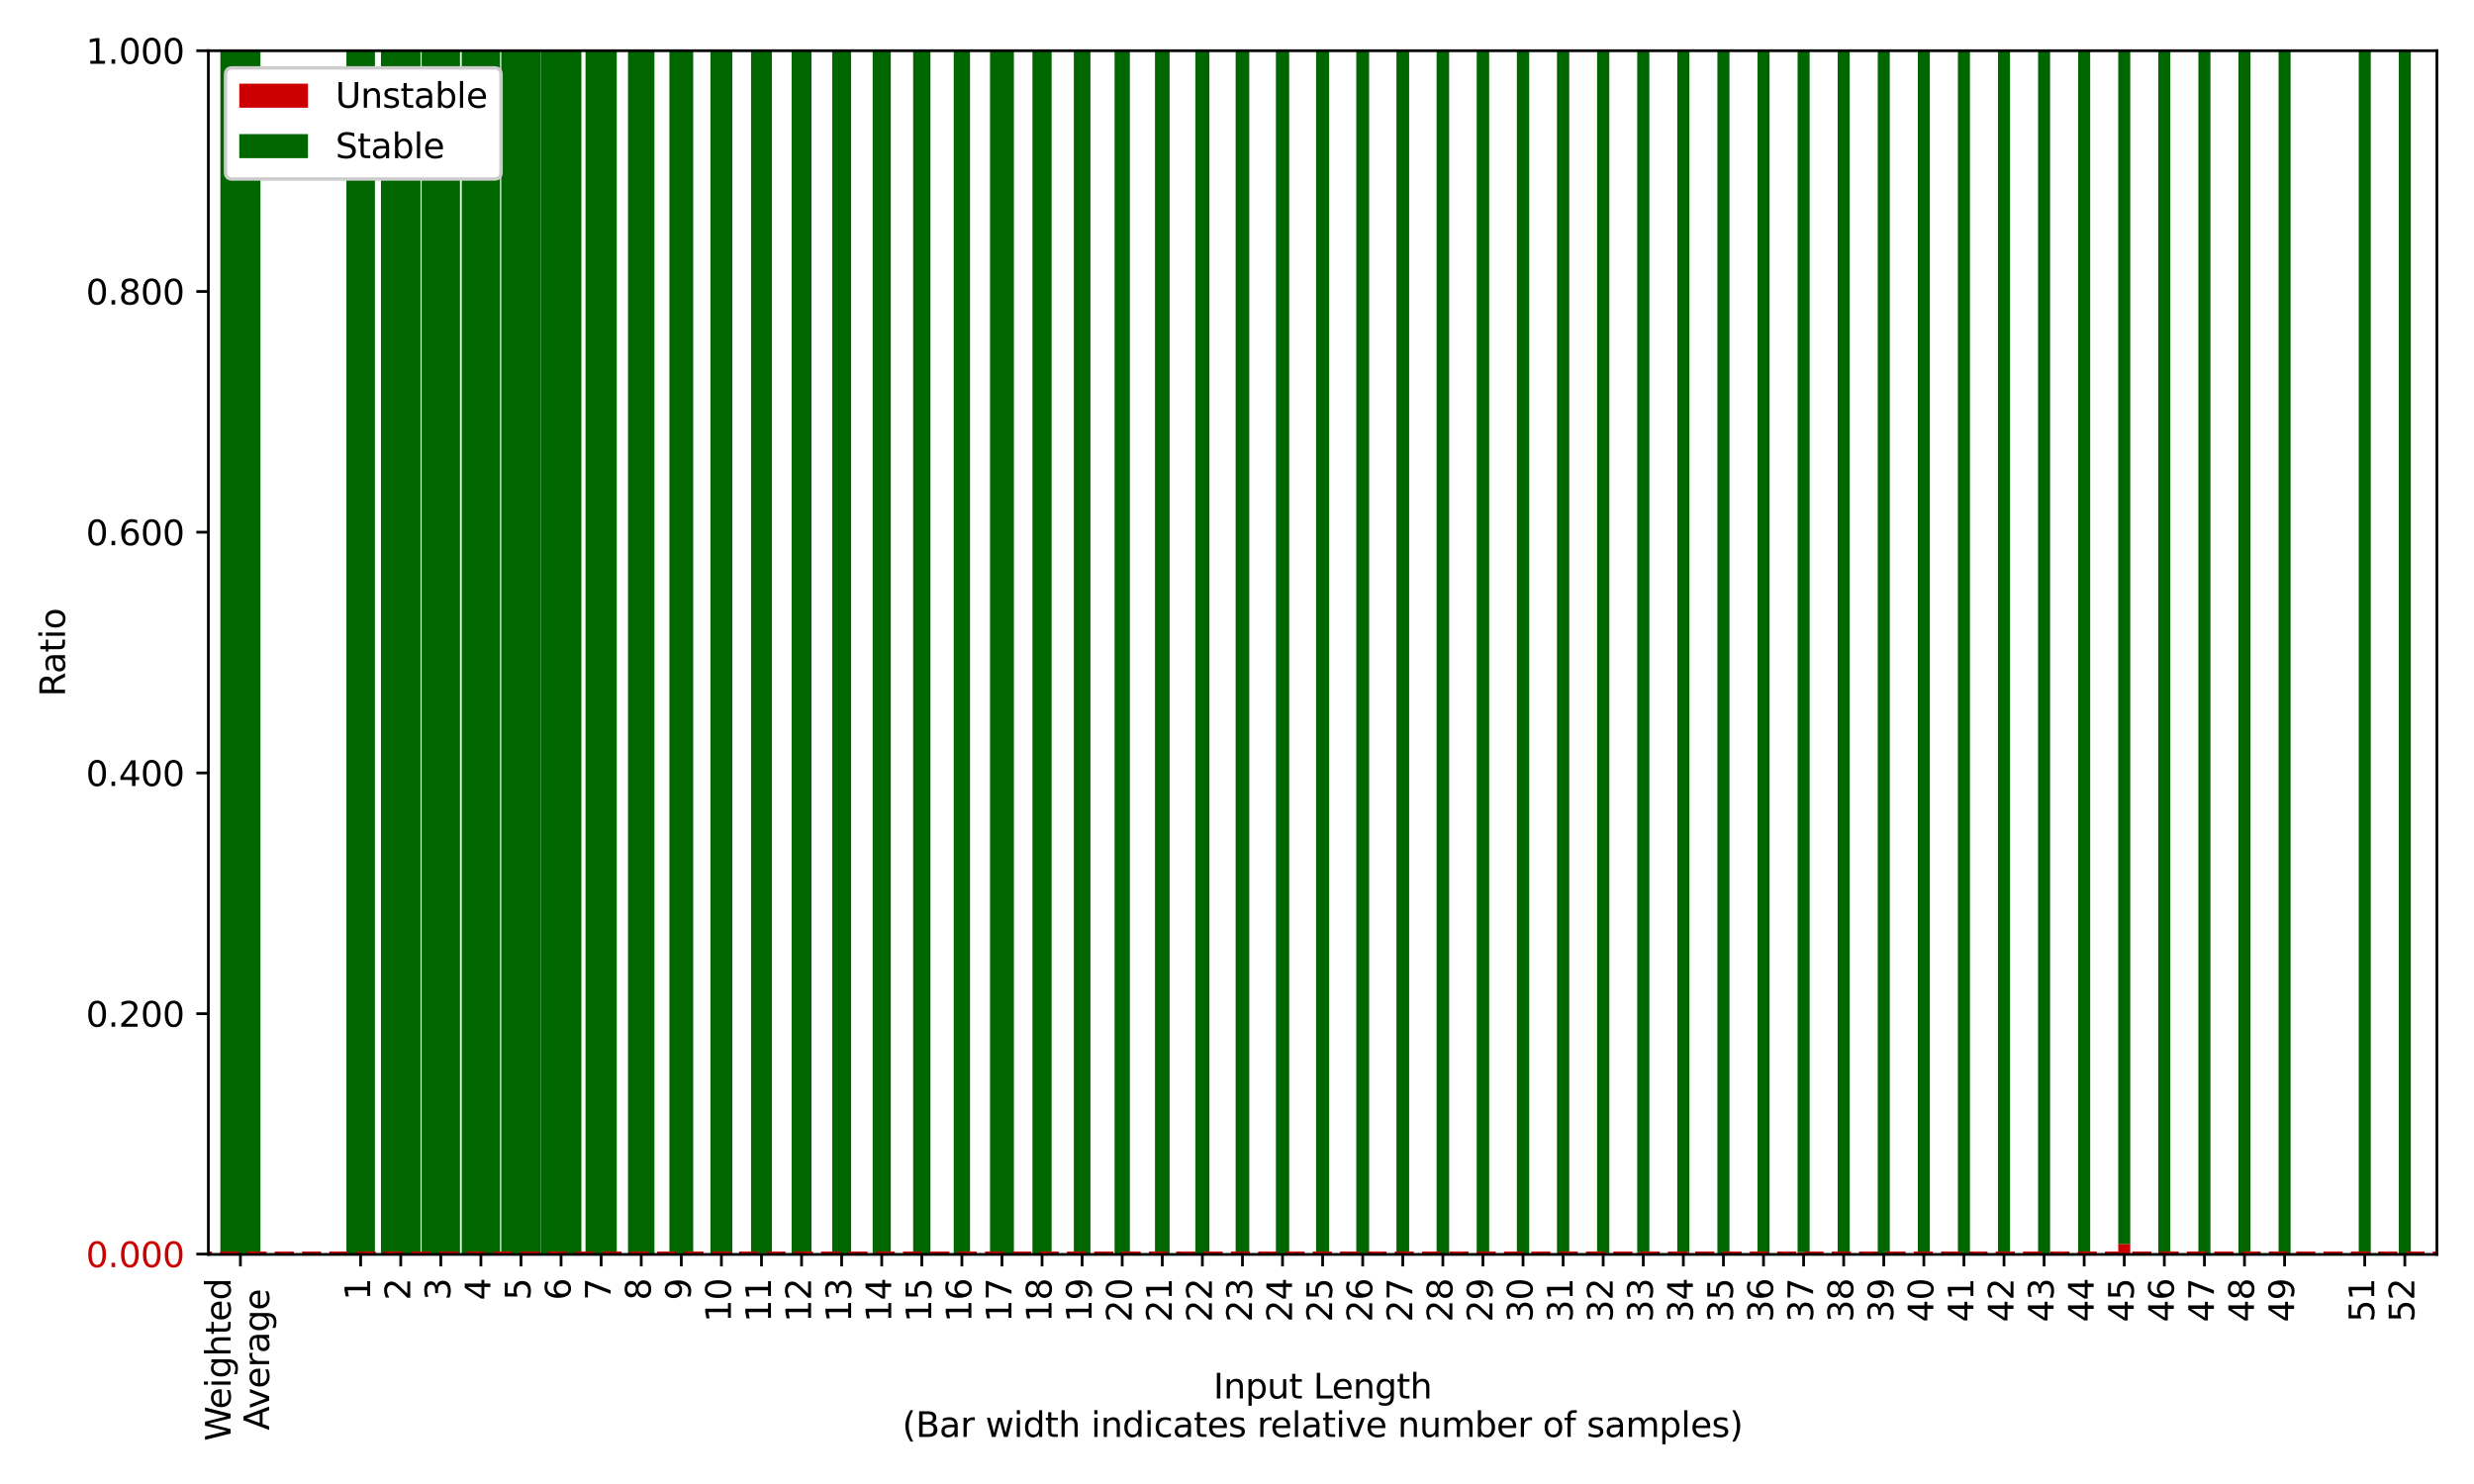 <?xml version="1.0" encoding="utf-8" standalone="no"?>
<!DOCTYPE svg PUBLIC "-//W3C//DTD SVG 1.1//EN"
  "http://www.w3.org/Graphics/SVG/1.1/DTD/svg11.dtd">
<svg xmlns:xlink="http://www.w3.org/1999/xlink" width="720pt" height="432pt" viewBox="0 0 720 432" xmlns="http://www.w3.org/2000/svg" version="1.1">
 <defs>
  <style type="text/css">*{stroke-linejoin: round; stroke-linecap: butt}</style>
 </defs>
 <g id="figure_1">
  <g id="patch_1">
   <path d="M 0 432 
L 720 432 
L 720 0 
L 0 0 
z
" style="fill: #ffffff"/>
  </g>
  <g id="axes_1">
   <g id="patch_2">
    <path d="M 60.635 365.161 
L 709.2 365.161 
L 709.2 14.76 
L 60.635 14.76 
z
" style="fill: #ffffff"/>
   </g>
   <g id="patch_3">
    <path d="M 64.134 365.161 
L 75.799 365.161 
L 75.799 365.074 
L 64.134 365.074 
z
" clip-path="url(#pce7a582819)" style="fill: #cc0000"/>
   </g>
   <g id="patch_4">
    <path d="M 100.811 365.161 
L 109.112 365.161 
L 109.112 365.161 
L 100.811 365.161 
z
" clip-path="url(#pce7a582819)" style="fill: #cc0000"/>
   </g>
   <g id="patch_5">
    <path d="M 110.867 365.161 
L 122.385 365.161 
L 122.385 365.161 
L 110.867 365.161 
z
" clip-path="url(#pce7a582819)" style="fill: #cc0000"/>
   </g>
   <g id="patch_6">
    <path d="M 122.713 365.161 
L 133.87 365.161 
L 133.87 365.161 
L 122.713 365.161 
z
" clip-path="url(#pce7a582819)" style="fill: #cc0000"/>
   </g>
   <g id="patch_7">
    <path d="M 134.373 365.161 
L 145.539 365.161 
L 145.539 365.161 
L 134.373 365.161 
z
" clip-path="url(#pce7a582819)" style="fill: #cc0000"/>
   </g>
   <g id="patch_8">
    <path d="M 145.879 365.161 
L 157.363 365.161 
L 157.363 365.161 
L 145.879 365.161 
z
" clip-path="url(#pce7a582819)" style="fill: #cc0000"/>
   </g>
   <g id="patch_9">
    <path d="M 157.37 365.161 
L 169.201 365.161 
L 169.201 365.161 
L 157.37 365.161 
z
" clip-path="url(#pce7a582819)" style="fill: #cc0000"/>
   </g>
   <g id="patch_10">
    <path d="M 170.4 365.161 
L 179.501 365.161 
L 179.501 365.146 
L 170.4 365.146 
z
" clip-path="url(#pce7a582819)" style="fill: #cc0000"/>
   </g>
   <g id="patch_11">
    <path d="M 182.767 365.161 
L 190.463 365.161 
L 190.463 364.915 
L 182.767 364.915 
z
" clip-path="url(#pce7a582819)" style="fill: #cc0000"/>
   </g>
   <g id="patch_12">
    <path d="M 194.816 365.161 
L 201.744 365.161 
L 201.744 364.88 
L 194.816 364.88 
z
" clip-path="url(#pce7a582819)" style="fill: #cc0000"/>
   </g>
   <g id="patch_13">
    <path d="M 206.762 365.161 
L 213.128 365.161 
L 213.128 364.857 
L 206.762 364.857 
z
" clip-path="url(#pce7a582819)" style="fill: #cc0000"/>
   </g>
   <g id="patch_14">
    <path d="M 218.577 365.161 
L 224.642 365.161 
L 224.642 364.817 
L 218.577 364.817 
z
" clip-path="url(#pce7a582819)" style="fill: #cc0000"/>
   </g>
   <g id="patch_15">
    <path d="M 230.384 365.161 
L 236.165 365.161 
L 236.165 364.898 
L 230.384 364.898 
z
" clip-path="url(#pce7a582819)" style="fill: #cc0000"/>
   </g>
   <g id="patch_16">
    <path d="M 242.184 365.161 
L 247.694 365.161 
L 247.694 364.941 
L 242.184 364.941 
z
" clip-path="url(#pce7a582819)" style="fill: #cc0000"/>
   </g>
   <g id="patch_17">
    <path d="M 253.969 365.161 
L 259.24 365.161 
L 259.24 364.861 
L 253.969 364.861 
z
" clip-path="url(#pce7a582819)" style="fill: #cc0000"/>
   </g>
   <g id="patch_18">
    <path d="M 265.752 365.161 
L 270.787 365.161 
L 270.787 364.926 
L 265.752 364.926 
z
" clip-path="url(#pce7a582819)" style="fill: #cc0000"/>
   </g>
   <g id="patch_19">
    <path d="M 277.561 365.161 
L 282.307 365.161 
L 282.307 364.939 
L 277.561 364.939 
z
" clip-path="url(#pce7a582819)" style="fill: #cc0000"/>
   </g>
   <g id="patch_20">
    <path d="M 288.124 365.161 
L 295.074 365.161 
L 295.074 365.097 
L 288.124 365.097 
z
" clip-path="url(#pce7a582819)" style="fill: #cc0000"/>
   </g>
   <g id="patch_21">
    <path d="M 300.468 365.161 
L 306.059 365.161 
L 306.059 365.054 
L 300.468 365.054 
z
" clip-path="url(#pce7a582819)" style="fill: #cc0000"/>
   </g>
   <g id="patch_22">
    <path d="M 312.514 365.161 
L 317.343 365.161 
L 317.343 365.027 
L 312.514 365.027 
z
" clip-path="url(#pce7a582819)" style="fill: #cc0000"/>
   </g>
   <g id="patch_23">
    <path d="M 324.37 365.161 
L 328.817 365.161 
L 328.817 365.024 
L 324.37 365.024 
z
" clip-path="url(#pce7a582819)" style="fill: #cc0000"/>
   </g>
   <g id="patch_24">
    <path d="M 336.132 365.161 
L 340.384 365.161 
L 340.384 365.062 
L 336.132 365.062 
z
" clip-path="url(#pce7a582819)" style="fill: #cc0000"/>
   </g>
   <g id="patch_25">
    <path d="M 347.877 365.161 
L 351.969 365.161 
L 351.969 365.04 
L 347.877 365.04 
z
" clip-path="url(#pce7a582819)" style="fill: #cc0000"/>
   </g>
   <g id="patch_26">
    <path d="M 359.608 365.161 
L 363.568 365.161 
L 363.568 365.066 
L 359.608 365.066 
z
" clip-path="url(#pce7a582819)" style="fill: #cc0000"/>
   </g>
   <g id="patch_27">
    <path d="M 371.321 365.161 
L 375.184 365.161 
L 375.184 365.072 
L 371.321 365.072 
z
" clip-path="url(#pce7a582819)" style="fill: #cc0000"/>
   </g>
   <g id="patch_28">
    <path d="M 383.021 365.161 
L 386.814 365.161 
L 386.814 365.07 
L 383.021 365.07 
z
" clip-path="url(#pce7a582819)" style="fill: #cc0000"/>
   </g>
   <g id="patch_29">
    <path d="M 394.713 365.161 
L 398.452 365.161 
L 398.452 365.066 
L 394.713 365.066 
z
" clip-path="url(#pce7a582819)" style="fill: #cc0000"/>
   </g>
   <g id="patch_30">
    <path d="M 406.402 365.161 
L 410.092 365.161 
L 410.092 365.033 
L 406.402 365.033 
z
" clip-path="url(#pce7a582819)" style="fill: #cc0000"/>
   </g>
   <g id="patch_31">
    <path d="M 418.086 365.161 
L 421.738 365.161 
L 421.738 365.038 
L 418.086 365.038 
z
" clip-path="url(#pce7a582819)" style="fill: #cc0000"/>
   </g>
   <g id="patch_32">
    <path d="M 429.766 365.161 
L 433.388 365.161 
L 433.388 365.072 
L 429.766 365.072 
z
" clip-path="url(#pce7a582819)" style="fill: #cc0000"/>
   </g>
   <g id="patch_33">
    <path d="M 441.445 365.161 
L 445.038 365.161 
L 445.038 365.034 
L 441.445 365.034 
z
" clip-path="url(#pce7a582819)" style="fill: #cc0000"/>
   </g>
   <g id="patch_34">
    <path d="M 453.122 365.161 
L 456.691 365.161 
L 456.691 365.004 
L 453.122 365.004 
z
" clip-path="url(#pce7a582819)" style="fill: #cc0000"/>
   </g>
   <g id="patch_35">
    <path d="M 464.797 365.161 
L 468.346 365.161 
L 468.346 364.671 
L 464.797 364.671 
z
" clip-path="url(#pce7a582819)" style="fill: #cc0000"/>
   </g>
   <g id="patch_36">
    <path d="M 476.469 365.161 
L 480.004 365.161 
L 480.004 364.546 
L 476.469 364.546 
z
" clip-path="url(#pce7a582819)" style="fill: #cc0000"/>
   </g>
   <g id="patch_37">
    <path d="M 488.139 365.161 
L 491.663 365.161 
L 491.663 364.414 
L 488.139 364.414 
z
" clip-path="url(#pce7a582819)" style="fill: #cc0000"/>
   </g>
   <g id="patch_38">
    <path d="M 499.808 365.161 
L 503.324 365.161 
L 503.324 364.898 
L 499.808 364.898 
z
" clip-path="url(#pce7a582819)" style="fill: #cc0000"/>
   </g>
   <g id="patch_39">
    <path d="M 511.475 365.161 
L 514.986 365.161 
L 514.986 364.77 
L 511.475 364.77 
z
" clip-path="url(#pce7a582819)" style="fill: #cc0000"/>
   </g>
   <g id="patch_40">
    <path d="M 523.142 365.161 
L 526.649 365.161 
L 526.649 364.513 
L 523.142 364.513 
z
" clip-path="url(#pce7a582819)" style="fill: #cc0000"/>
   </g>
   <g id="patch_41">
    <path d="M 534.808 365.161 
L 538.313 365.161 
L 538.313 364.84 
L 534.808 364.84 
z
" clip-path="url(#pce7a582819)" style="fill: #cc0000"/>
   </g>
   <g id="patch_42">
    <path d="M 546.474 365.161 
L 549.977 365.161 
L 549.977 365.045 
L 546.474 365.045 
z
" clip-path="url(#pce7a582819)" style="fill: #cc0000"/>
   </g>
   <g id="patch_43">
    <path d="M 558.139 365.161 
L 561.641 365.161 
L 561.641 364.533 
L 558.139 364.533 
z
" clip-path="url(#pce7a582819)" style="fill: #cc0000"/>
   </g>
   <g id="patch_44">
    <path d="M 569.805 365.161 
L 573.305 365.161 
L 573.305 365.161 
L 569.805 365.161 
z
" clip-path="url(#pce7a582819)" style="fill: #cc0000"/>
   </g>
   <g id="patch_45">
    <path d="M 581.47 365.161 
L 584.97 365.161 
L 584.97 365.161 
L 581.47 365.161 
z
" clip-path="url(#pce7a582819)" style="fill: #cc0000"/>
   </g>
   <g id="patch_46">
    <path d="M 593.135 365.161 
L 596.635 365.161 
L 596.635 365.161 
L 593.135 365.161 
z
" clip-path="url(#pce7a582819)" style="fill: #cc0000"/>
   </g>
   <g id="patch_47">
    <path d="M 604.8 365.161 
L 608.299 365.161 
L 608.299 365.161 
L 604.8 365.161 
z
" clip-path="url(#pce7a582819)" style="fill: #cc0000"/>
   </g>
   <g id="patch_48">
    <path d="M 616.464 365.161 
L 619.964 365.161 
L 619.964 362.114 
L 616.464 362.114 
z
" clip-path="url(#pce7a582819)" style="fill: #cc0000"/>
   </g>
   <g id="patch_49">
    <path d="M 628.129 365.161 
L 631.629 365.161 
L 631.629 365.161 
L 628.129 365.161 
z
" clip-path="url(#pce7a582819)" style="fill: #cc0000"/>
   </g>
   <g id="patch_50">
    <path d="M 639.794 365.161 
L 643.294 365.161 
L 643.294 365.161 
L 639.794 365.161 
z
" clip-path="url(#pce7a582819)" style="fill: #cc0000"/>
   </g>
   <g id="patch_51">
    <path d="M 651.459 365.161 
L 654.959 365.161 
L 654.959 365.161 
L 651.459 365.161 
z
" clip-path="url(#pce7a582819)" style="fill: #cc0000"/>
   </g>
   <g id="patch_52">
    <path d="M 663.124 365.161 
L 666.623 365.161 
L 666.623 365.161 
L 663.124 365.161 
z
" clip-path="url(#pce7a582819)" style="fill: #cc0000"/>
   </g>
   <g id="patch_53">
    <path d="M 686.454 365.161 
L 689.953 365.161 
L 689.953 365.161 
L 686.454 365.161 
z
" clip-path="url(#pce7a582819)" style="fill: #cc0000"/>
   </g>
   <g id="patch_54">
    <path d="M 698.118 365.161 
L 701.618 365.161 
L 701.618 365.161 
L 698.118 365.161 
z
" clip-path="url(#pce7a582819)" style="fill: #cc0000"/>
   </g>
   <g id="patch_55">
    <path d="M 64.134 365.074 
L 75.799 365.074 
L 75.799 14.76 
L 64.134 14.76 
z
" clip-path="url(#pce7a582819)" style="fill: #006600"/>
   </g>
   <g id="patch_56">
    <path d="M 100.811 365.161 
L 109.112 365.161 
L 109.112 14.76 
L 100.811 14.76 
z
" clip-path="url(#pce7a582819)" style="fill: #006600"/>
   </g>
   <g id="patch_57">
    <path d="M 110.867 365.161 
L 122.385 365.161 
L 122.385 14.76 
L 110.867 14.76 
z
" clip-path="url(#pce7a582819)" style="fill: #006600"/>
   </g>
   <g id="patch_58">
    <path d="M 122.713 365.161 
L 133.87 365.161 
L 133.87 14.76 
L 122.713 14.76 
z
" clip-path="url(#pce7a582819)" style="fill: #006600"/>
   </g>
   <g id="patch_59">
    <path d="M 134.373 365.161 
L 145.539 365.161 
L 145.539 14.76 
L 134.373 14.76 
z
" clip-path="url(#pce7a582819)" style="fill: #006600"/>
   </g>
   <g id="patch_60">
    <path d="M 145.879 365.161 
L 157.363 365.161 
L 157.363 14.76 
L 145.879 14.76 
z
" clip-path="url(#pce7a582819)" style="fill: #006600"/>
   </g>
   <g id="patch_61">
    <path d="M 157.37 365.161 
L 169.201 365.161 
L 169.201 14.76 
L 157.37 14.76 
z
" clip-path="url(#pce7a582819)" style="fill: #006600"/>
   </g>
   <g id="patch_62">
    <path d="M 170.4 365.146 
L 179.501 365.146 
L 179.501 14.76 
L 170.4 14.76 
z
" clip-path="url(#pce7a582819)" style="fill: #006600"/>
   </g>
   <g id="patch_63">
    <path d="M 182.767 364.915 
L 190.463 364.915 
L 190.463 14.76 
L 182.767 14.76 
z
" clip-path="url(#pce7a582819)" style="fill: #006600"/>
   </g>
   <g id="patch_64">
    <path d="M 194.816 364.88 
L 201.744 364.88 
L 201.744 14.76 
L 194.816 14.76 
z
" clip-path="url(#pce7a582819)" style="fill: #006600"/>
   </g>
   <g id="patch_65">
    <path d="M 206.762 364.857 
L 213.128 364.857 
L 213.128 14.76 
L 206.762 14.76 
z
" clip-path="url(#pce7a582819)" style="fill: #006600"/>
   </g>
   <g id="patch_66">
    <path d="M 218.577 364.817 
L 224.642 364.817 
L 224.642 14.76 
L 218.577 14.76 
z
" clip-path="url(#pce7a582819)" style="fill: #006600"/>
   </g>
   <g id="patch_67">
    <path d="M 230.384 364.898 
L 236.165 364.898 
L 236.165 14.76 
L 230.384 14.76 
z
" clip-path="url(#pce7a582819)" style="fill: #006600"/>
   </g>
   <g id="patch_68">
    <path d="M 242.184 364.941 
L 247.694 364.941 
L 247.694 14.76 
L 242.184 14.76 
z
" clip-path="url(#pce7a582819)" style="fill: #006600"/>
   </g>
   <g id="patch_69">
    <path d="M 253.969 364.861 
L 259.24 364.861 
L 259.24 14.76 
L 253.969 14.76 
z
" clip-path="url(#pce7a582819)" style="fill: #006600"/>
   </g>
   <g id="patch_70">
    <path d="M 265.752 364.926 
L 270.787 364.926 
L 270.787 14.76 
L 265.752 14.76 
z
" clip-path="url(#pce7a582819)" style="fill: #006600"/>
   </g>
   <g id="patch_71">
    <path d="M 277.561 364.939 
L 282.307 364.939 
L 282.307 14.76 
L 277.561 14.76 
z
" clip-path="url(#pce7a582819)" style="fill: #006600"/>
   </g>
   <g id="patch_72">
    <path d="M 288.124 365.097 
L 295.074 365.097 
L 295.074 14.76 
L 288.124 14.76 
z
" clip-path="url(#pce7a582819)" style="fill: #006600"/>
   </g>
   <g id="patch_73">
    <path d="M 300.468 365.054 
L 306.059 365.054 
L 306.059 14.76 
L 300.468 14.76 
z
" clip-path="url(#pce7a582819)" style="fill: #006600"/>
   </g>
   <g id="patch_74">
    <path d="M 312.514 365.027 
L 317.343 365.027 
L 317.343 14.76 
L 312.514 14.76 
z
" clip-path="url(#pce7a582819)" style="fill: #006600"/>
   </g>
   <g id="patch_75">
    <path d="M 324.37 365.024 
L 328.817 365.024 
L 328.817 14.76 
L 324.37 14.76 
z
" clip-path="url(#pce7a582819)" style="fill: #006600"/>
   </g>
   <g id="patch_76">
    <path d="M 336.132 365.062 
L 340.384 365.062 
L 340.384 14.76 
L 336.132 14.76 
z
" clip-path="url(#pce7a582819)" style="fill: #006600"/>
   </g>
   <g id="patch_77">
    <path d="M 347.877 365.04 
L 351.969 365.04 
L 351.969 14.76 
L 347.877 14.76 
z
" clip-path="url(#pce7a582819)" style="fill: #006600"/>
   </g>
   <g id="patch_78">
    <path d="M 359.608 365.066 
L 363.568 365.066 
L 363.568 14.76 
L 359.608 14.76 
z
" clip-path="url(#pce7a582819)" style="fill: #006600"/>
   </g>
   <g id="patch_79">
    <path d="M 371.321 365.072 
L 375.184 365.072 
L 375.184 14.76 
L 371.321 14.76 
z
" clip-path="url(#pce7a582819)" style="fill: #006600"/>
   </g>
   <g id="patch_80">
    <path d="M 383.021 365.07 
L 386.814 365.07 
L 386.814 14.76 
L 383.021 14.76 
z
" clip-path="url(#pce7a582819)" style="fill: #006600"/>
   </g>
   <g id="patch_81">
    <path d="M 394.713 365.066 
L 398.452 365.066 
L 398.452 14.76 
L 394.713 14.76 
z
" clip-path="url(#pce7a582819)" style="fill: #006600"/>
   </g>
   <g id="patch_82">
    <path d="M 406.402 365.033 
L 410.092 365.033 
L 410.092 14.76 
L 406.402 14.76 
z
" clip-path="url(#pce7a582819)" style="fill: #006600"/>
   </g>
   <g id="patch_83">
    <path d="M 418.086 365.038 
L 421.738 365.038 
L 421.738 14.76 
L 418.086 14.76 
z
" clip-path="url(#pce7a582819)" style="fill: #006600"/>
   </g>
   <g id="patch_84">
    <path d="M 429.766 365.072 
L 433.388 365.072 
L 433.388 14.76 
L 429.766 14.76 
z
" clip-path="url(#pce7a582819)" style="fill: #006600"/>
   </g>
   <g id="patch_85">
    <path d="M 441.445 365.034 
L 445.038 365.034 
L 445.038 14.76 
L 441.445 14.76 
z
" clip-path="url(#pce7a582819)" style="fill: #006600"/>
   </g>
   <g id="patch_86">
    <path d="M 453.122 365.004 
L 456.691 365.004 
L 456.691 14.76 
L 453.122 14.76 
z
" clip-path="url(#pce7a582819)" style="fill: #006600"/>
   </g>
   <g id="patch_87">
    <path d="M 464.797 364.671 
L 468.346 364.671 
L 468.346 14.76 
L 464.797 14.76 
z
" clip-path="url(#pce7a582819)" style="fill: #006600"/>
   </g>
   <g id="patch_88">
    <path d="M 476.469 364.546 
L 480.004 364.546 
L 480.004 14.76 
L 476.469 14.76 
z
" clip-path="url(#pce7a582819)" style="fill: #006600"/>
   </g>
   <g id="patch_89">
    <path d="M 488.139 364.414 
L 491.663 364.414 
L 491.663 14.76 
L 488.139 14.76 
z
" clip-path="url(#pce7a582819)" style="fill: #006600"/>
   </g>
   <g id="patch_90">
    <path d="M 499.808 364.898 
L 503.324 364.898 
L 503.324 14.76 
L 499.808 14.76 
z
" clip-path="url(#pce7a582819)" style="fill: #006600"/>
   </g>
   <g id="patch_91">
    <path d="M 511.475 364.77 
L 514.986 364.77 
L 514.986 14.76 
L 511.475 14.76 
z
" clip-path="url(#pce7a582819)" style="fill: #006600"/>
   </g>
   <g id="patch_92">
    <path d="M 523.142 364.513 
L 526.649 364.513 
L 526.649 14.76 
L 523.142 14.76 
z
" clip-path="url(#pce7a582819)" style="fill: #006600"/>
   </g>
   <g id="patch_93">
    <path d="M 534.808 364.84 
L 538.313 364.84 
L 538.313 14.76 
L 534.808 14.76 
z
" clip-path="url(#pce7a582819)" style="fill: #006600"/>
   </g>
   <g id="patch_94">
    <path d="M 546.474 365.045 
L 549.977 365.045 
L 549.977 14.76 
L 546.474 14.76 
z
" clip-path="url(#pce7a582819)" style="fill: #006600"/>
   </g>
   <g id="patch_95">
    <path d="M 558.139 364.533 
L 561.641 364.533 
L 561.641 14.76 
L 558.139 14.76 
z
" clip-path="url(#pce7a582819)" style="fill: #006600"/>
   </g>
   <g id="patch_96">
    <path d="M 569.805 365.161 
L 573.305 365.161 
L 573.305 14.76 
L 569.805 14.76 
z
" clip-path="url(#pce7a582819)" style="fill: #006600"/>
   </g>
   <g id="patch_97">
    <path d="M 581.47 365.161 
L 584.97 365.161 
L 584.97 14.76 
L 581.47 14.76 
z
" clip-path="url(#pce7a582819)" style="fill: #006600"/>
   </g>
   <g id="patch_98">
    <path d="M 593.135 365.161 
L 596.635 365.161 
L 596.635 14.76 
L 593.135 14.76 
z
" clip-path="url(#pce7a582819)" style="fill: #006600"/>
   </g>
   <g id="patch_99">
    <path d="M 604.8 365.161 
L 608.299 365.161 
L 608.299 14.76 
L 604.8 14.76 
z
" clip-path="url(#pce7a582819)" style="fill: #006600"/>
   </g>
   <g id="patch_100">
    <path d="M 616.464 362.114 
L 619.964 362.114 
L 619.964 14.76 
L 616.464 14.76 
z
" clip-path="url(#pce7a582819)" style="fill: #006600"/>
   </g>
   <g id="patch_101">
    <path d="M 628.129 365.161 
L 631.629 365.161 
L 631.629 14.76 
L 628.129 14.76 
z
" clip-path="url(#pce7a582819)" style="fill: #006600"/>
   </g>
   <g id="patch_102">
    <path d="M 639.794 365.161 
L 643.294 365.161 
L 643.294 14.76 
L 639.794 14.76 
z
" clip-path="url(#pce7a582819)" style="fill: #006600"/>
   </g>
   <g id="patch_103">
    <path d="M 651.459 365.161 
L 654.959 365.161 
L 654.959 14.76 
L 651.459 14.76 
z
" clip-path="url(#pce7a582819)" style="fill: #006600"/>
   </g>
   <g id="patch_104">
    <path d="M 663.124 365.161 
L 666.623 365.161 
L 666.623 14.76 
L 663.124 14.76 
z
" clip-path="url(#pce7a582819)" style="fill: #006600"/>
   </g>
   <g id="patch_105">
    <path d="M 686.454 365.161 
L 689.953 365.161 
L 689.953 14.76 
L 686.454 14.76 
z
" clip-path="url(#pce7a582819)" style="fill: #006600"/>
   </g>
   <g id="patch_106">
    <path d="M 698.118 365.161 
L 701.618 365.161 
L 701.618 14.76 
L 698.118 14.76 
z
" clip-path="url(#pce7a582819)" style="fill: #006600"/>
   </g>
   <g id="matplotlib.axis_1">
    <g id="xtick_1">
     <g id="line2d_1">
      <defs>
       <path id="m629e88aa0c" d="M 0 0 
L 0 3.5 
" style="stroke: #000000; stroke-width: 0.8"/>
      </defs>
      <g>
       <use xlink:href="#m629e88aa0c" x="69.967" y="365.161" style="stroke: #000000; stroke-width: 0.8"/>
      </g>
     </g>
     <g id="text_1">
      <!-- Weighted -->
      <g transform="translate(67.127 419.5) rotate(-90) scale(0.1 -0.1)">
       <defs>
        <path id="DejaVuSans-57" d="M 213 4666 
L 850 4666 
L 1831 722 
L 2809 4666 
L 3519 4666 
L 4500 722 
L 5478 4666 
L 6119 4666 
L 4947 0 
L 4153 0 
L 3169 4050 
L 2175 0 
L 1381 0 
L 213 4666 
z
" transform="scale(0.016)"/>
        <path id="DejaVuSans-65" d="M 3597 1894 
L 3597 1613 
L 953 1613 
Q 991 1019 1311 708 
Q 1631 397 2203 397 
Q 2534 397 2845 478 
Q 3156 559 3463 722 
L 3463 178 
Q 3153 47 2828 -22 
Q 2503 -91 2169 -91 
Q 1331 -91 842 396 
Q 353 884 353 1716 
Q 353 2575 817 3079 
Q 1281 3584 2069 3584 
Q 2775 3584 3186 3129 
Q 3597 2675 3597 1894 
z
M 3022 2063 
Q 3016 2534 2758 2815 
Q 2500 3097 2075 3097 
Q 1594 3097 1305 2825 
Q 1016 2553 972 2059 
L 3022 2063 
z
" transform="scale(0.016)"/>
        <path id="DejaVuSans-69" d="M 603 3500 
L 1178 3500 
L 1178 0 
L 603 0 
L 603 3500 
z
M 603 4863 
L 1178 4863 
L 1178 4134 
L 603 4134 
L 603 4863 
z
" transform="scale(0.016)"/>
        <path id="DejaVuSans-67" d="M 2906 1791 
Q 2906 2416 2648 2759 
Q 2391 3103 1925 3103 
Q 1463 3103 1205 2759 
Q 947 2416 947 1791 
Q 947 1169 1205 825 
Q 1463 481 1925 481 
Q 2391 481 2648 825 
Q 2906 1169 2906 1791 
z
M 3481 434 
Q 3481 -459 3084 -895 
Q 2688 -1331 1869 -1331 
Q 1566 -1331 1297 -1286 
Q 1028 -1241 775 -1147 
L 775 -588 
Q 1028 -725 1275 -790 
Q 1522 -856 1778 -856 
Q 2344 -856 2625 -561 
Q 2906 -266 2906 331 
L 2906 616 
Q 2728 306 2450 153 
Q 2172 0 1784 0 
Q 1141 0 747 490 
Q 353 981 353 1791 
Q 353 2603 747 3093 
Q 1141 3584 1784 3584 
Q 2172 3584 2450 3431 
Q 2728 3278 2906 2969 
L 2906 3500 
L 3481 3500 
L 3481 434 
z
" transform="scale(0.016)"/>
        <path id="DejaVuSans-68" d="M 3513 2113 
L 3513 0 
L 2938 0 
L 2938 2094 
Q 2938 2591 2744 2837 
Q 2550 3084 2163 3084 
Q 1697 3084 1428 2787 
Q 1159 2491 1159 1978 
L 1159 0 
L 581 0 
L 581 4863 
L 1159 4863 
L 1159 2956 
Q 1366 3272 1645 3428 
Q 1925 3584 2291 3584 
Q 2894 3584 3203 3211 
Q 3513 2838 3513 2113 
z
" transform="scale(0.016)"/>
        <path id="DejaVuSans-74" d="M 1172 4494 
L 1172 3500 
L 2356 3500 
L 2356 3053 
L 1172 3053 
L 1172 1153 
Q 1172 725 1289 603 
Q 1406 481 1766 481 
L 2356 481 
L 2356 0 
L 1766 0 
Q 1100 0 847 248 
Q 594 497 594 1153 
L 594 3053 
L 172 3053 
L 172 3500 
L 594 3500 
L 594 4494 
L 1172 4494 
z
" transform="scale(0.016)"/>
        <path id="DejaVuSans-64" d="M 2906 2969 
L 2906 4863 
L 3481 4863 
L 3481 0 
L 2906 0 
L 2906 525 
Q 2725 213 2448 61 
Q 2172 -91 1784 -91 
Q 1150 -91 751 415 
Q 353 922 353 1747 
Q 353 2572 751 3078 
Q 1150 3584 1784 3584 
Q 2172 3584 2448 3432 
Q 2725 3281 2906 2969 
z
M 947 1747 
Q 947 1113 1208 752 
Q 1469 391 1925 391 
Q 2381 391 2643 752 
Q 2906 1113 2906 1747 
Q 2906 2381 2643 2742 
Q 2381 3103 1925 3103 
Q 1469 3103 1208 2742 
Q 947 2381 947 1747 
z
" transform="scale(0.016)"/>
       </defs>
       <use xlink:href="#DejaVuSans-57"/>
       <use xlink:href="#DejaVuSans-65" transform="translate(93.002 0)"/>
       <use xlink:href="#DejaVuSans-69" transform="translate(154.525 0)"/>
       <use xlink:href="#DejaVuSans-67" transform="translate(182.309 0)"/>
       <use xlink:href="#DejaVuSans-68" transform="translate(245.785 0)"/>
       <use xlink:href="#DejaVuSans-74" transform="translate(309.164 0)"/>
       <use xlink:href="#DejaVuSans-65" transform="translate(348.373 0)"/>
       <use xlink:href="#DejaVuSans-64" transform="translate(409.896 0)"/>
      </g>
      <!-- Average -->
      <g transform="translate(78.325 416.363) rotate(-90) scale(0.1 -0.1)">
       <defs>
        <path id="DejaVuSans-41" d="M 2188 4044 
L 1331 1722 
L 3047 1722 
L 2188 4044 
z
M 1831 4666 
L 2547 4666 
L 4325 0 
L 3669 0 
L 3244 1197 
L 1141 1197 
L 716 0 
L 50 0 
L 1831 4666 
z
" transform="scale(0.016)"/>
        <path id="DejaVuSans-76" d="M 191 3500 
L 800 3500 
L 1894 563 
L 2988 3500 
L 3597 3500 
L 2284 0 
L 1503 0 
L 191 3500 
z
" transform="scale(0.016)"/>
        <path id="DejaVuSans-72" d="M 2631 2963 
Q 2534 3019 2420 3045 
Q 2306 3072 2169 3072 
Q 1681 3072 1420 2755 
Q 1159 2438 1159 1844 
L 1159 0 
L 581 0 
L 581 3500 
L 1159 3500 
L 1159 2956 
Q 1341 3275 1631 3429 
Q 1922 3584 2338 3584 
Q 2397 3584 2469 3576 
Q 2541 3569 2628 3553 
L 2631 2963 
z
" transform="scale(0.016)"/>
        <path id="DejaVuSans-61" d="M 2194 1759 
Q 1497 1759 1228 1600 
Q 959 1441 959 1056 
Q 959 750 1161 570 
Q 1363 391 1709 391 
Q 2188 391 2477 730 
Q 2766 1069 2766 1631 
L 2766 1759 
L 2194 1759 
z
M 3341 1997 
L 3341 0 
L 2766 0 
L 2766 531 
Q 2569 213 2275 61 
Q 1981 -91 1556 -91 
Q 1019 -91 701 211 
Q 384 513 384 1019 
Q 384 1609 779 1909 
Q 1175 2209 1959 2209 
L 2766 2209 
L 2766 2266 
Q 2766 2663 2505 2880 
Q 2244 3097 1772 3097 
Q 1472 3097 1187 3025 
Q 903 2953 641 2809 
L 641 3341 
Q 956 3463 1253 3523 
Q 1550 3584 1831 3584 
Q 2591 3584 2966 3190 
Q 3341 2797 3341 1997 
z
" transform="scale(0.016)"/>
       </defs>
       <use xlink:href="#DejaVuSans-41"/>
       <use xlink:href="#DejaVuSans-76" transform="translate(62.533 0)"/>
       <use xlink:href="#DejaVuSans-65" transform="translate(121.713 0)"/>
       <use xlink:href="#DejaVuSans-72" transform="translate(183.236 0)"/>
       <use xlink:href="#DejaVuSans-61" transform="translate(224.35 0)"/>
       <use xlink:href="#DejaVuSans-67" transform="translate(285.629 0)"/>
       <use xlink:href="#DejaVuSans-65" transform="translate(349.105 0)"/>
      </g>
     </g>
    </g>
    <g id="xtick_2">
     <g id="line2d_2">
      <g>
       <use xlink:href="#m629e88aa0c" x="104.961" y="365.161" style="stroke: #000000; stroke-width: 0.8"/>
      </g>
     </g>
     <g id="text_2">
      <!-- 1 -->
      <g transform="translate(107.721 378.524) rotate(-90) scale(0.1 -0.1)">
       <defs>
        <path id="DejaVuSans-31" d="M 794 531 
L 1825 531 
L 1825 4091 
L 703 3866 
L 703 4441 
L 1819 4666 
L 2450 4666 
L 2450 531 
L 3481 531 
L 3481 0 
L 794 0 
L 794 531 
z
" transform="scale(0.016)"/>
       </defs>
       <use xlink:href="#DejaVuSans-31"/>
      </g>
     </g>
    </g>
    <g id="xtick_3">
     <g id="line2d_3">
      <g>
       <use xlink:href="#m629e88aa0c" x="116.626" y="365.161" style="stroke: #000000; stroke-width: 0.8"/>
      </g>
     </g>
     <g id="text_3">
      <!-- 2 -->
      <g transform="translate(119.386 378.524) rotate(-90) scale(0.1 -0.1)">
       <defs>
        <path id="DejaVuSans-32" d="M 1228 531 
L 3431 531 
L 3431 0 
L 469 0 
L 469 531 
Q 828 903 1448 1529 
Q 2069 2156 2228 2338 
Q 2531 2678 2651 2914 
Q 2772 3150 2772 3378 
Q 2772 3750 2511 3984 
Q 2250 4219 1831 4219 
Q 1534 4219 1204 4116 
Q 875 4013 500 3803 
L 500 4441 
Q 881 4594 1212 4672 
Q 1544 4750 1819 4750 
Q 2544 4750 2975 4387 
Q 3406 4025 3406 3419 
Q 3406 3131 3298 2873 
Q 3191 2616 2906 2266 
Q 2828 2175 2409 1742 
Q 1991 1309 1228 531 
z
" transform="scale(0.016)"/>
       </defs>
       <use xlink:href="#DejaVuSans-32"/>
      </g>
     </g>
    </g>
    <g id="xtick_4">
     <g id="line2d_4">
      <g>
       <use xlink:href="#m629e88aa0c" x="128.291" y="365.161" style="stroke: #000000; stroke-width: 0.8"/>
      </g>
     </g>
     <g id="text_4">
      <!-- 3 -->
      <g transform="translate(131.05 378.524) rotate(-90) scale(0.1 -0.1)">
       <defs>
        <path id="DejaVuSans-33" d="M 2597 2516 
Q 3050 2419 3304 2112 
Q 3559 1806 3559 1356 
Q 3559 666 3084 287 
Q 2609 -91 1734 -91 
Q 1441 -91 1130 -33 
Q 819 25 488 141 
L 488 750 
Q 750 597 1062 519 
Q 1375 441 1716 441 
Q 2309 441 2620 675 
Q 2931 909 2931 1356 
Q 2931 1769 2642 2001 
Q 2353 2234 1838 2234 
L 1294 2234 
L 1294 2753 
L 1863 2753 
Q 2328 2753 2575 2939 
Q 2822 3125 2822 3475 
Q 2822 3834 2567 4026 
Q 2313 4219 1838 4219 
Q 1578 4219 1281 4162 
Q 984 4106 628 3988 
L 628 4550 
Q 988 4650 1302 4700 
Q 1616 4750 1894 4750 
Q 2613 4750 3031 4423 
Q 3450 4097 3450 3541 
Q 3450 3153 3228 2886 
Q 3006 2619 2597 2516 
z
" transform="scale(0.016)"/>
       </defs>
       <use xlink:href="#DejaVuSans-33"/>
      </g>
     </g>
    </g>
    <g id="xtick_5">
     <g id="line2d_5">
      <g>
       <use xlink:href="#m629e88aa0c" x="139.956" y="365.161" style="stroke: #000000; stroke-width: 0.8"/>
      </g>
     </g>
     <g id="text_5">
      <!-- 4 -->
      <g transform="translate(142.715 378.524) rotate(-90) scale(0.1 -0.1)">
       <defs>
        <path id="DejaVuSans-34" d="M 2419 4116 
L 825 1625 
L 2419 1625 
L 2419 4116 
z
M 2253 4666 
L 3047 4666 
L 3047 1625 
L 3713 1625 
L 3713 1100 
L 3047 1100 
L 3047 0 
L 2419 0 
L 2419 1100 
L 313 1100 
L 313 1709 
L 2253 4666 
z
" transform="scale(0.016)"/>
       </defs>
       <use xlink:href="#DejaVuSans-34"/>
      </g>
     </g>
    </g>
    <g id="xtick_6">
     <g id="line2d_6">
      <g>
       <use xlink:href="#m629e88aa0c" x="151.621" y="365.161" style="stroke: #000000; stroke-width: 0.8"/>
      </g>
     </g>
     <g id="text_6">
      <!-- 5 -->
      <g transform="translate(154.38 378.524) rotate(-90) scale(0.1 -0.1)">
       <defs>
        <path id="DejaVuSans-35" d="M 691 4666 
L 3169 4666 
L 3169 4134 
L 1269 4134 
L 1269 2991 
Q 1406 3038 1543 3061 
Q 1681 3084 1819 3084 
Q 2600 3084 3056 2656 
Q 3513 2228 3513 1497 
Q 3513 744 3044 326 
Q 2575 -91 1722 -91 
Q 1428 -91 1123 -41 
Q 819 9 494 109 
L 494 744 
Q 775 591 1075 516 
Q 1375 441 1709 441 
Q 2250 441 2565 725 
Q 2881 1009 2881 1497 
Q 2881 1984 2565 2268 
Q 2250 2553 1709 2553 
Q 1456 2553 1204 2497 
Q 953 2441 691 2322 
L 691 4666 
z
" transform="scale(0.016)"/>
       </defs>
       <use xlink:href="#DejaVuSans-35"/>
      </g>
     </g>
    </g>
    <g id="xtick_7">
     <g id="line2d_7">
      <g>
       <use xlink:href="#m629e88aa0c" x="163.286" y="365.161" style="stroke: #000000; stroke-width: 0.8"/>
      </g>
     </g>
     <g id="text_7">
      <!-- 6 -->
      <g transform="translate(166.045 378.524) rotate(-90) scale(0.1 -0.1)">
       <defs>
        <path id="DejaVuSans-36" d="M 2113 2584 
Q 1688 2584 1439 2293 
Q 1191 2003 1191 1497 
Q 1191 994 1439 701 
Q 1688 409 2113 409 
Q 2538 409 2786 701 
Q 3034 994 3034 1497 
Q 3034 2003 2786 2293 
Q 2538 2584 2113 2584 
z
M 3366 4563 
L 3366 3988 
Q 3128 4100 2886 4159 
Q 2644 4219 2406 4219 
Q 1781 4219 1451 3797 
Q 1122 3375 1075 2522 
Q 1259 2794 1537 2939 
Q 1816 3084 2150 3084 
Q 2853 3084 3261 2657 
Q 3669 2231 3669 1497 
Q 3669 778 3244 343 
Q 2819 -91 2113 -91 
Q 1303 -91 875 529 
Q 447 1150 447 2328 
Q 447 3434 972 4092 
Q 1497 4750 2381 4750 
Q 2619 4750 2861 4703 
Q 3103 4656 3366 4563 
z
" transform="scale(0.016)"/>
       </defs>
       <use xlink:href="#DejaVuSans-36"/>
      </g>
     </g>
    </g>
    <g id="xtick_8">
     <g id="line2d_8">
      <g>
       <use xlink:href="#m629e88aa0c" x="174.95" y="365.161" style="stroke: #000000; stroke-width: 0.8"/>
      </g>
     </g>
     <g id="text_8">
      <!-- 7 -->
      <g transform="translate(177.71 378.524) rotate(-90) scale(0.1 -0.1)">
       <defs>
        <path id="DejaVuSans-37" d="M 525 4666 
L 3525 4666 
L 3525 4397 
L 1831 0 
L 1172 0 
L 2766 4134 
L 525 4134 
L 525 4666 
z
" transform="scale(0.016)"/>
       </defs>
       <use xlink:href="#DejaVuSans-37"/>
      </g>
     </g>
    </g>
    <g id="xtick_9">
     <g id="line2d_9">
      <g>
       <use xlink:href="#m629e88aa0c" x="186.615" y="365.161" style="stroke: #000000; stroke-width: 0.8"/>
      </g>
     </g>
     <g id="text_9">
      <!-- 8 -->
      <g transform="translate(189.375 378.524) rotate(-90) scale(0.1 -0.1)">
       <defs>
        <path id="DejaVuSans-38" d="M 2034 2216 
Q 1584 2216 1326 1975 
Q 1069 1734 1069 1313 
Q 1069 891 1326 650 
Q 1584 409 2034 409 
Q 2484 409 2743 651 
Q 3003 894 3003 1313 
Q 3003 1734 2745 1975 
Q 2488 2216 2034 2216 
z
M 1403 2484 
Q 997 2584 770 2862 
Q 544 3141 544 3541 
Q 544 4100 942 4425 
Q 1341 4750 2034 4750 
Q 2731 4750 3128 4425 
Q 3525 4100 3525 3541 
Q 3525 3141 3298 2862 
Q 3072 2584 2669 2484 
Q 3125 2378 3379 2068 
Q 3634 1759 3634 1313 
Q 3634 634 3220 271 
Q 2806 -91 2034 -91 
Q 1263 -91 848 271 
Q 434 634 434 1313 
Q 434 1759 690 2068 
Q 947 2378 1403 2484 
z
M 1172 3481 
Q 1172 3119 1398 2916 
Q 1625 2713 2034 2713 
Q 2441 2713 2670 2916 
Q 2900 3119 2900 3481 
Q 2900 3844 2670 4047 
Q 2441 4250 2034 4250 
Q 1625 4250 1398 4047 
Q 1172 3844 1172 3481 
z
" transform="scale(0.016)"/>
       </defs>
       <use xlink:href="#DejaVuSans-38"/>
      </g>
     </g>
    </g>
    <g id="xtick_10">
     <g id="line2d_10">
      <g>
       <use xlink:href="#m629e88aa0c" x="198.28" y="365.161" style="stroke: #000000; stroke-width: 0.8"/>
      </g>
     </g>
     <g id="text_10">
      <!-- 9 -->
      <g transform="translate(201.039 378.524) rotate(-90) scale(0.1 -0.1)">
       <defs>
        <path id="DejaVuSans-39" d="M 703 97 
L 703 672 
Q 941 559 1184 500 
Q 1428 441 1663 441 
Q 2288 441 2617 861 
Q 2947 1281 2994 2138 
Q 2813 1869 2534 1725 
Q 2256 1581 1919 1581 
Q 1219 1581 811 2004 
Q 403 2428 403 3163 
Q 403 3881 828 4315 
Q 1253 4750 1959 4750 
Q 2769 4750 3195 4129 
Q 3622 3509 3622 2328 
Q 3622 1225 3098 567 
Q 2575 -91 1691 -91 
Q 1453 -91 1209 -44 
Q 966 3 703 97 
z
M 1959 2075 
Q 2384 2075 2632 2365 
Q 2881 2656 2881 3163 
Q 2881 3666 2632 3958 
Q 2384 4250 1959 4250 
Q 1534 4250 1286 3958 
Q 1038 3666 1038 3163 
Q 1038 2656 1286 2365 
Q 1534 2075 1959 2075 
z
" transform="scale(0.016)"/>
       </defs>
       <use xlink:href="#DejaVuSans-39"/>
      </g>
     </g>
    </g>
    <g id="xtick_11">
     <g id="line2d_11">
      <g>
       <use xlink:href="#m629e88aa0c" x="209.945" y="365.161" style="stroke: #000000; stroke-width: 0.8"/>
      </g>
     </g>
     <g id="text_11">
      <!-- 10 -->
      <g transform="translate(212.704 384.886) rotate(-90) scale(0.1 -0.1)">
       <defs>
        <path id="DejaVuSans-30" d="M 2034 4250 
Q 1547 4250 1301 3770 
Q 1056 3291 1056 2328 
Q 1056 1369 1301 889 
Q 1547 409 2034 409 
Q 2525 409 2770 889 
Q 3016 1369 3016 2328 
Q 3016 3291 2770 3770 
Q 2525 4250 2034 4250 
z
M 2034 4750 
Q 2819 4750 3233 4129 
Q 3647 3509 3647 2328 
Q 3647 1150 3233 529 
Q 2819 -91 2034 -91 
Q 1250 -91 836 529 
Q 422 1150 422 2328 
Q 422 3509 836 4129 
Q 1250 4750 2034 4750 
z
" transform="scale(0.016)"/>
       </defs>
       <use xlink:href="#DejaVuSans-31"/>
       <use xlink:href="#DejaVuSans-30" transform="translate(63.623 0)"/>
      </g>
     </g>
    </g>
    <g id="xtick_12">
     <g id="line2d_12">
      <g>
       <use xlink:href="#m629e88aa0c" x="221.61" y="365.161" style="stroke: #000000; stroke-width: 0.8"/>
      </g>
     </g>
     <g id="text_12">
      <!-- 11 -->
      <g transform="translate(224.369 384.886) rotate(-90) scale(0.1 -0.1)">
       <use xlink:href="#DejaVuSans-31"/>
       <use xlink:href="#DejaVuSans-31" transform="translate(63.623 0)"/>
      </g>
     </g>
    </g>
    <g id="xtick_13">
     <g id="line2d_13">
      <g>
       <use xlink:href="#m629e88aa0c" x="233.275" y="365.161" style="stroke: #000000; stroke-width: 0.8"/>
      </g>
     </g>
     <g id="text_13">
      <!-- 12 -->
      <g transform="translate(236.034 384.886) rotate(-90) scale(0.1 -0.1)">
       <use xlink:href="#DejaVuSans-31"/>
       <use xlink:href="#DejaVuSans-32" transform="translate(63.623 0)"/>
      </g>
     </g>
    </g>
    <g id="xtick_14">
     <g id="line2d_14">
      <g>
       <use xlink:href="#m629e88aa0c" x="244.939" y="365.161" style="stroke: #000000; stroke-width: 0.8"/>
      </g>
     </g>
     <g id="text_14">
      <!-- 13 -->
      <g transform="translate(247.699 384.886) rotate(-90) scale(0.1 -0.1)">
       <use xlink:href="#DejaVuSans-31"/>
       <use xlink:href="#DejaVuSans-33" transform="translate(63.623 0)"/>
      </g>
     </g>
    </g>
    <g id="xtick_15">
     <g id="line2d_15">
      <g>
       <use xlink:href="#m629e88aa0c" x="256.604" y="365.161" style="stroke: #000000; stroke-width: 0.8"/>
      </g>
     </g>
     <g id="text_15">
      <!-- 14 -->
      <g transform="translate(259.364 384.886) rotate(-90) scale(0.1 -0.1)">
       <use xlink:href="#DejaVuSans-31"/>
       <use xlink:href="#DejaVuSans-34" transform="translate(63.623 0)"/>
      </g>
     </g>
    </g>
    <g id="xtick_16">
     <g id="line2d_16">
      <g>
       <use xlink:href="#m629e88aa0c" x="268.269" y="365.161" style="stroke: #000000; stroke-width: 0.8"/>
      </g>
     </g>
     <g id="text_16">
      <!-- 15 -->
      <g transform="translate(271.028 384.886) rotate(-90) scale(0.1 -0.1)">
       <use xlink:href="#DejaVuSans-31"/>
       <use xlink:href="#DejaVuSans-35" transform="translate(63.623 0)"/>
      </g>
     </g>
    </g>
    <g id="xtick_17">
     <g id="line2d_17">
      <g>
       <use xlink:href="#m629e88aa0c" x="279.934" y="365.161" style="stroke: #000000; stroke-width: 0.8"/>
      </g>
     </g>
     <g id="text_17">
      <!-- 16 -->
      <g transform="translate(282.693 384.886) rotate(-90) scale(0.1 -0.1)">
       <use xlink:href="#DejaVuSans-31"/>
       <use xlink:href="#DejaVuSans-36" transform="translate(63.623 0)"/>
      </g>
     </g>
    </g>
    <g id="xtick_18">
     <g id="line2d_18">
      <g>
       <use xlink:href="#m629e88aa0c" x="291.599" y="365.161" style="stroke: #000000; stroke-width: 0.8"/>
      </g>
     </g>
     <g id="text_18">
      <!-- 17 -->
      <g transform="translate(294.358 384.886) rotate(-90) scale(0.1 -0.1)">
       <use xlink:href="#DejaVuSans-31"/>
       <use xlink:href="#DejaVuSans-37" transform="translate(63.623 0)"/>
      </g>
     </g>
    </g>
    <g id="xtick_19">
     <g id="line2d_19">
      <g>
       <use xlink:href="#m629e88aa0c" x="303.264" y="365.161" style="stroke: #000000; stroke-width: 0.8"/>
      </g>
     </g>
     <g id="text_19">
      <!-- 18 -->
      <g transform="translate(306.023 384.886) rotate(-90) scale(0.1 -0.1)">
       <use xlink:href="#DejaVuSans-31"/>
       <use xlink:href="#DejaVuSans-38" transform="translate(63.623 0)"/>
      </g>
     </g>
    </g>
    <g id="xtick_20">
     <g id="line2d_20">
      <g>
       <use xlink:href="#m629e88aa0c" x="314.928" y="365.161" style="stroke: #000000; stroke-width: 0.8"/>
      </g>
     </g>
     <g id="text_20">
      <!-- 19 -->
      <g transform="translate(317.688 384.886) rotate(-90) scale(0.1 -0.1)">
       <use xlink:href="#DejaVuSans-31"/>
       <use xlink:href="#DejaVuSans-39" transform="translate(63.623 0)"/>
      </g>
     </g>
    </g>
    <g id="xtick_21">
     <g id="line2d_21">
      <g>
       <use xlink:href="#m629e88aa0c" x="326.593" y="365.161" style="stroke: #000000; stroke-width: 0.8"/>
      </g>
     </g>
     <g id="text_21">
      <!-- 20 -->
      <g transform="translate(329.353 384.886) rotate(-90) scale(0.1 -0.1)">
       <use xlink:href="#DejaVuSans-32"/>
       <use xlink:href="#DejaVuSans-30" transform="translate(63.623 0)"/>
      </g>
     </g>
    </g>
    <g id="xtick_22">
     <g id="line2d_22">
      <g>
       <use xlink:href="#m629e88aa0c" x="338.258" y="365.161" style="stroke: #000000; stroke-width: 0.8"/>
      </g>
     </g>
     <g id="text_22">
      <!-- 21 -->
      <g transform="translate(341.018 384.886) rotate(-90) scale(0.1 -0.1)">
       <use xlink:href="#DejaVuSans-32"/>
       <use xlink:href="#DejaVuSans-31" transform="translate(63.623 0)"/>
      </g>
     </g>
    </g>
    <g id="xtick_23">
     <g id="line2d_23">
      <g>
       <use xlink:href="#m629e88aa0c" x="349.923" y="365.161" style="stroke: #000000; stroke-width: 0.8"/>
      </g>
     </g>
     <g id="text_23">
      <!-- 22 -->
      <g transform="translate(352.682 384.886) rotate(-90) scale(0.1 -0.1)">
       <use xlink:href="#DejaVuSans-32"/>
       <use xlink:href="#DejaVuSans-32" transform="translate(63.623 0)"/>
      </g>
     </g>
    </g>
    <g id="xtick_24">
     <g id="line2d_24">
      <g>
       <use xlink:href="#m629e88aa0c" x="361.588" y="365.161" style="stroke: #000000; stroke-width: 0.8"/>
      </g>
     </g>
     <g id="text_24">
      <!-- 23 -->
      <g transform="translate(364.347 384.886) rotate(-90) scale(0.1 -0.1)">
       <use xlink:href="#DejaVuSans-32"/>
       <use xlink:href="#DejaVuSans-33" transform="translate(63.623 0)"/>
      </g>
     </g>
    </g>
    <g id="xtick_25">
     <g id="line2d_25">
      <g>
       <use xlink:href="#m629e88aa0c" x="373.253" y="365.161" style="stroke: #000000; stroke-width: 0.8"/>
      </g>
     </g>
     <g id="text_25">
      <!-- 24 -->
      <g transform="translate(376.012 384.886) rotate(-90) scale(0.1 -0.1)">
       <use xlink:href="#DejaVuSans-32"/>
       <use xlink:href="#DejaVuSans-34" transform="translate(63.623 0)"/>
      </g>
     </g>
    </g>
    <g id="xtick_26">
     <g id="line2d_26">
      <g>
       <use xlink:href="#m629e88aa0c" x="384.918" y="365.161" style="stroke: #000000; stroke-width: 0.8"/>
      </g>
     </g>
     <g id="text_26">
      <!-- 25 -->
      <g transform="translate(387.677 384.886) rotate(-90) scale(0.1 -0.1)">
       <use xlink:href="#DejaVuSans-32"/>
       <use xlink:href="#DejaVuSans-35" transform="translate(63.623 0)"/>
      </g>
     </g>
    </g>
    <g id="xtick_27">
     <g id="line2d_27">
      <g>
       <use xlink:href="#m629e88aa0c" x="396.582" y="365.161" style="stroke: #000000; stroke-width: 0.8"/>
      </g>
     </g>
     <g id="text_27">
      <!-- 26 -->
      <g transform="translate(399.342 384.886) rotate(-90) scale(0.1 -0.1)">
       <use xlink:href="#DejaVuSans-32"/>
       <use xlink:href="#DejaVuSans-36" transform="translate(63.623 0)"/>
      </g>
     </g>
    </g>
    <g id="xtick_28">
     <g id="line2d_28">
      <g>
       <use xlink:href="#m629e88aa0c" x="408.247" y="365.161" style="stroke: #000000; stroke-width: 0.8"/>
      </g>
     </g>
     <g id="text_28">
      <!-- 27 -->
      <g transform="translate(411.007 384.886) rotate(-90) scale(0.1 -0.1)">
       <use xlink:href="#DejaVuSans-32"/>
       <use xlink:href="#DejaVuSans-37" transform="translate(63.623 0)"/>
      </g>
     </g>
    </g>
    <g id="xtick_29">
     <g id="line2d_29">
      <g>
       <use xlink:href="#m629e88aa0c" x="419.912" y="365.161" style="stroke: #000000; stroke-width: 0.8"/>
      </g>
     </g>
     <g id="text_29">
      <!-- 28 -->
      <g transform="translate(422.671 384.886) rotate(-90) scale(0.1 -0.1)">
       <use xlink:href="#DejaVuSans-32"/>
       <use xlink:href="#DejaVuSans-38" transform="translate(63.623 0)"/>
      </g>
     </g>
    </g>
    <g id="xtick_30">
     <g id="line2d_30">
      <g>
       <use xlink:href="#m629e88aa0c" x="431.577" y="365.161" style="stroke: #000000; stroke-width: 0.8"/>
      </g>
     </g>
     <g id="text_30">
      <!-- 29 -->
      <g transform="translate(434.336 384.886) rotate(-90) scale(0.1 -0.1)">
       <use xlink:href="#DejaVuSans-32"/>
       <use xlink:href="#DejaVuSans-39" transform="translate(63.623 0)"/>
      </g>
     </g>
    </g>
    <g id="xtick_31">
     <g id="line2d_31">
      <g>
       <use xlink:href="#m629e88aa0c" x="443.242" y="365.161" style="stroke: #000000; stroke-width: 0.8"/>
      </g>
     </g>
     <g id="text_31">
      <!-- 30 -->
      <g transform="translate(446.001 384.886) rotate(-90) scale(0.1 -0.1)">
       <use xlink:href="#DejaVuSans-33"/>
       <use xlink:href="#DejaVuSans-30" transform="translate(63.623 0)"/>
      </g>
     </g>
    </g>
    <g id="xtick_32">
     <g id="line2d_32">
      <g>
       <use xlink:href="#m629e88aa0c" x="454.907" y="365.161" style="stroke: #000000; stroke-width: 0.8"/>
      </g>
     </g>
     <g id="text_32">
      <!-- 31 -->
      <g transform="translate(457.666 384.886) rotate(-90) scale(0.1 -0.1)">
       <use xlink:href="#DejaVuSans-33"/>
       <use xlink:href="#DejaVuSans-31" transform="translate(63.623 0)"/>
      </g>
     </g>
    </g>
    <g id="xtick_33">
     <g id="line2d_33">
      <g>
       <use xlink:href="#m629e88aa0c" x="466.571" y="365.161" style="stroke: #000000; stroke-width: 0.8"/>
      </g>
     </g>
     <g id="text_33">
      <!-- 32 -->
      <g transform="translate(469.331 384.886) rotate(-90) scale(0.1 -0.1)">
       <use xlink:href="#DejaVuSans-33"/>
       <use xlink:href="#DejaVuSans-32" transform="translate(63.623 0)"/>
      </g>
     </g>
    </g>
    <g id="xtick_34">
     <g id="line2d_34">
      <g>
       <use xlink:href="#m629e88aa0c" x="478.236" y="365.161" style="stroke: #000000; stroke-width: 0.8"/>
      </g>
     </g>
     <g id="text_34">
      <!-- 33 -->
      <g transform="translate(480.996 384.886) rotate(-90) scale(0.1 -0.1)">
       <use xlink:href="#DejaVuSans-33"/>
       <use xlink:href="#DejaVuSans-33" transform="translate(63.623 0)"/>
      </g>
     </g>
    </g>
    <g id="xtick_35">
     <g id="line2d_35">
      <g>
       <use xlink:href="#m629e88aa0c" x="489.901" y="365.161" style="stroke: #000000; stroke-width: 0.8"/>
      </g>
     </g>
     <g id="text_35">
      <!-- 34 -->
      <g transform="translate(492.66 384.886) rotate(-90) scale(0.1 -0.1)">
       <use xlink:href="#DejaVuSans-33"/>
       <use xlink:href="#DejaVuSans-34" transform="translate(63.623 0)"/>
      </g>
     </g>
    </g>
    <g id="xtick_36">
     <g id="line2d_36">
      <g>
       <use xlink:href="#m629e88aa0c" x="501.566" y="365.161" style="stroke: #000000; stroke-width: 0.8"/>
      </g>
     </g>
     <g id="text_36">
      <!-- 35 -->
      <g transform="translate(504.325 384.886) rotate(-90) scale(0.1 -0.1)">
       <use xlink:href="#DejaVuSans-33"/>
       <use xlink:href="#DejaVuSans-35" transform="translate(63.623 0)"/>
      </g>
     </g>
    </g>
    <g id="xtick_37">
     <g id="line2d_37">
      <g>
       <use xlink:href="#m629e88aa0c" x="513.231" y="365.161" style="stroke: #000000; stroke-width: 0.8"/>
      </g>
     </g>
     <g id="text_37">
      <!-- 36 -->
      <g transform="translate(515.99 384.886) rotate(-90) scale(0.1 -0.1)">
       <use xlink:href="#DejaVuSans-33"/>
       <use xlink:href="#DejaVuSans-36" transform="translate(63.623 0)"/>
      </g>
     </g>
    </g>
    <g id="xtick_38">
     <g id="line2d_38">
      <g>
       <use xlink:href="#m629e88aa0c" x="524.896" y="365.161" style="stroke: #000000; stroke-width: 0.8"/>
      </g>
     </g>
     <g id="text_38">
      <!-- 37 -->
      <g transform="translate(527.655 384.886) rotate(-90) scale(0.1 -0.1)">
       <use xlink:href="#DejaVuSans-33"/>
       <use xlink:href="#DejaVuSans-37" transform="translate(63.623 0)"/>
      </g>
     </g>
    </g>
    <g id="xtick_39">
     <g id="line2d_39">
      <g>
       <use xlink:href="#m629e88aa0c" x="536.56" y="365.161" style="stroke: #000000; stroke-width: 0.8"/>
      </g>
     </g>
     <g id="text_39">
      <!-- 38 -->
      <g transform="translate(539.32 384.886) rotate(-90) scale(0.1 -0.1)">
       <use xlink:href="#DejaVuSans-33"/>
       <use xlink:href="#DejaVuSans-38" transform="translate(63.623 0)"/>
      </g>
     </g>
    </g>
    <g id="xtick_40">
     <g id="line2d_40">
      <g>
       <use xlink:href="#m629e88aa0c" x="548.225" y="365.161" style="stroke: #000000; stroke-width: 0.8"/>
      </g>
     </g>
     <g id="text_40">
      <!-- 39 -->
      <g transform="translate(550.985 384.886) rotate(-90) scale(0.1 -0.1)">
       <use xlink:href="#DejaVuSans-33"/>
       <use xlink:href="#DejaVuSans-39" transform="translate(63.623 0)"/>
      </g>
     </g>
    </g>
    <g id="xtick_41">
     <g id="line2d_41">
      <g>
       <use xlink:href="#m629e88aa0c" x="559.89" y="365.161" style="stroke: #000000; stroke-width: 0.8"/>
      </g>
     </g>
     <g id="text_41">
      <!-- 40 -->
      <g transform="translate(562.649 384.886) rotate(-90) scale(0.1 -0.1)">
       <use xlink:href="#DejaVuSans-34"/>
       <use xlink:href="#DejaVuSans-30" transform="translate(63.623 0)"/>
      </g>
     </g>
    </g>
    <g id="xtick_42">
     <g id="line2d_42">
      <g>
       <use xlink:href="#m629e88aa0c" x="571.555" y="365.161" style="stroke: #000000; stroke-width: 0.8"/>
      </g>
     </g>
     <g id="text_42">
      <!-- 41 -->
      <g transform="translate(574.314 384.886) rotate(-90) scale(0.1 -0.1)">
       <use xlink:href="#DejaVuSans-34"/>
       <use xlink:href="#DejaVuSans-31" transform="translate(63.623 0)"/>
      </g>
     </g>
    </g>
    <g id="xtick_43">
     <g id="line2d_43">
      <g>
       <use xlink:href="#m629e88aa0c" x="583.22" y="365.161" style="stroke: #000000; stroke-width: 0.8"/>
      </g>
     </g>
     <g id="text_43">
      <!-- 42 -->
      <g transform="translate(585.979 384.886) rotate(-90) scale(0.1 -0.1)">
       <use xlink:href="#DejaVuSans-34"/>
       <use xlink:href="#DejaVuSans-32" transform="translate(63.623 0)"/>
      </g>
     </g>
    </g>
    <g id="xtick_44">
     <g id="line2d_44">
      <g>
       <use xlink:href="#m629e88aa0c" x="594.885" y="365.161" style="stroke: #000000; stroke-width: 0.8"/>
      </g>
     </g>
     <g id="text_44">
      <!-- 43 -->
      <g transform="translate(597.644 384.886) rotate(-90) scale(0.1 -0.1)">
       <use xlink:href="#DejaVuSans-34"/>
       <use xlink:href="#DejaVuSans-33" transform="translate(63.623 0)"/>
      </g>
     </g>
    </g>
    <g id="xtick_45">
     <g id="line2d_45">
      <g>
       <use xlink:href="#m629e88aa0c" x="606.549" y="365.161" style="stroke: #000000; stroke-width: 0.8"/>
      </g>
     </g>
     <g id="text_45">
      <!-- 44 -->
      <g transform="translate(609.309 384.886) rotate(-90) scale(0.1 -0.1)">
       <use xlink:href="#DejaVuSans-34"/>
       <use xlink:href="#DejaVuSans-34" transform="translate(63.623 0)"/>
      </g>
     </g>
    </g>
    <g id="xtick_46">
     <g id="line2d_46">
      <g>
       <use xlink:href="#m629e88aa0c" x="618.214" y="365.161" style="stroke: #000000; stroke-width: 0.8"/>
      </g>
     </g>
     <g id="text_46">
      <!-- 45 -->
      <g transform="translate(620.974 384.886) rotate(-90) scale(0.1 -0.1)">
       <use xlink:href="#DejaVuSans-34"/>
       <use xlink:href="#DejaVuSans-35" transform="translate(63.623 0)"/>
      </g>
     </g>
    </g>
    <g id="xtick_47">
     <g id="line2d_47">
      <g>
       <use xlink:href="#m629e88aa0c" x="629.879" y="365.161" style="stroke: #000000; stroke-width: 0.8"/>
      </g>
     </g>
     <g id="text_47">
      <!-- 46 -->
      <g transform="translate(632.638 384.886) rotate(-90) scale(0.1 -0.1)">
       <use xlink:href="#DejaVuSans-34"/>
       <use xlink:href="#DejaVuSans-36" transform="translate(63.623 0)"/>
      </g>
     </g>
    </g>
    <g id="xtick_48">
     <g id="line2d_48">
      <g>
       <use xlink:href="#m629e88aa0c" x="641.544" y="365.161" style="stroke: #000000; stroke-width: 0.8"/>
      </g>
     </g>
     <g id="text_48">
      <!-- 47 -->
      <g transform="translate(644.303 384.886) rotate(-90) scale(0.1 -0.1)">
       <use xlink:href="#DejaVuSans-34"/>
       <use xlink:href="#DejaVuSans-37" transform="translate(63.623 0)"/>
      </g>
     </g>
    </g>
    <g id="xtick_49">
     <g id="line2d_49">
      <g>
       <use xlink:href="#m629e88aa0c" x="653.209" y="365.161" style="stroke: #000000; stroke-width: 0.8"/>
      </g>
     </g>
     <g id="text_49">
      <!-- 48 -->
      <g transform="translate(655.968 384.886) rotate(-90) scale(0.1 -0.1)">
       <use xlink:href="#DejaVuSans-34"/>
       <use xlink:href="#DejaVuSans-38" transform="translate(63.623 0)"/>
      </g>
     </g>
    </g>
    <g id="xtick_50">
     <g id="line2d_50">
      <g>
       <use xlink:href="#m629e88aa0c" x="664.874" y="365.161" style="stroke: #000000; stroke-width: 0.8"/>
      </g>
     </g>
     <g id="text_50">
      <!-- 49 -->
      <g transform="translate(667.633 384.886) rotate(-90) scale(0.1 -0.1)">
       <use xlink:href="#DejaVuSans-34"/>
       <use xlink:href="#DejaVuSans-39" transform="translate(63.623 0)"/>
      </g>
     </g>
    </g>
    <g id="xtick_51">
     <g id="line2d_51">
      <g>
       <use xlink:href="#m629e88aa0c" x="688.203" y="365.161" style="stroke: #000000; stroke-width: 0.8"/>
      </g>
     </g>
     <g id="text_51">
      <!-- 51 -->
      <g transform="translate(690.963 384.886) rotate(-90) scale(0.1 -0.1)">
       <use xlink:href="#DejaVuSans-35"/>
       <use xlink:href="#DejaVuSans-31" transform="translate(63.623 0)"/>
      </g>
     </g>
    </g>
    <g id="xtick_52">
     <g id="line2d_52">
      <g>
       <use xlink:href="#m629e88aa0c" x="699.868" y="365.161" style="stroke: #000000; stroke-width: 0.8"/>
      </g>
     </g>
     <g id="text_52">
      <!-- 52 -->
      <g transform="translate(702.628 384.886) rotate(-90) scale(0.1 -0.1)">
       <use xlink:href="#DejaVuSans-35"/>
       <use xlink:href="#DejaVuSans-32" transform="translate(63.623 0)"/>
      </g>
     </g>
    </g>
    <g id="text_53">
     <!-- Input Length -->
     <g transform="translate(353.135 407.099) scale(0.1 -0.1)">
      <defs>
       <path id="DejaVuSans-49" d="M 628 4666 
L 1259 4666 
L 1259 0 
L 628 0 
L 628 4666 
z
" transform="scale(0.016)"/>
       <path id="DejaVuSans-6e" d="M 3513 2113 
L 3513 0 
L 2938 0 
L 2938 2094 
Q 2938 2591 2744 2837 
Q 2550 3084 2163 3084 
Q 1697 3084 1428 2787 
Q 1159 2491 1159 1978 
L 1159 0 
L 581 0 
L 581 3500 
L 1159 3500 
L 1159 2956 
Q 1366 3272 1645 3428 
Q 1925 3584 2291 3584 
Q 2894 3584 3203 3211 
Q 3513 2838 3513 2113 
z
" transform="scale(0.016)"/>
       <path id="DejaVuSans-70" d="M 1159 525 
L 1159 -1331 
L 581 -1331 
L 581 3500 
L 1159 3500 
L 1159 2969 
Q 1341 3281 1617 3432 
Q 1894 3584 2278 3584 
Q 2916 3584 3314 3078 
Q 3713 2572 3713 1747 
Q 3713 922 3314 415 
Q 2916 -91 2278 -91 
Q 1894 -91 1617 61 
Q 1341 213 1159 525 
z
M 3116 1747 
Q 3116 2381 2855 2742 
Q 2594 3103 2138 3103 
Q 1681 3103 1420 2742 
Q 1159 2381 1159 1747 
Q 1159 1113 1420 752 
Q 1681 391 2138 391 
Q 2594 391 2855 752 
Q 3116 1113 3116 1747 
z
" transform="scale(0.016)"/>
       <path id="DejaVuSans-75" d="M 544 1381 
L 544 3500 
L 1119 3500 
L 1119 1403 
Q 1119 906 1312 657 
Q 1506 409 1894 409 
Q 2359 409 2629 706 
Q 2900 1003 2900 1516 
L 2900 3500 
L 3475 3500 
L 3475 0 
L 2900 0 
L 2900 538 
Q 2691 219 2414 64 
Q 2138 -91 1772 -91 
Q 1169 -91 856 284 
Q 544 659 544 1381 
z
M 1991 3584 
L 1991 3584 
z
" transform="scale(0.016)"/>
       <path id="DejaVuSans-20" transform="scale(0.016)"/>
       <path id="DejaVuSans-4c" d="M 628 4666 
L 1259 4666 
L 1259 531 
L 3531 531 
L 3531 0 
L 628 0 
L 628 4666 
z
" transform="scale(0.016)"/>
      </defs>
      <use xlink:href="#DejaVuSans-49"/>
      <use xlink:href="#DejaVuSans-6e" transform="translate(29.492 0)"/>
      <use xlink:href="#DejaVuSans-70" transform="translate(92.871 0)"/>
      <use xlink:href="#DejaVuSans-75" transform="translate(156.348 0)"/>
      <use xlink:href="#DejaVuSans-74" transform="translate(219.727 0)"/>
      <use xlink:href="#DejaVuSans-20" transform="translate(258.936 0)"/>
      <use xlink:href="#DejaVuSans-4c" transform="translate(290.723 0)"/>
      <use xlink:href="#DejaVuSans-65" transform="translate(344.686 0)"/>
      <use xlink:href="#DejaVuSans-6e" transform="translate(406.209 0)"/>
      <use xlink:href="#DejaVuSans-67" transform="translate(469.588 0)"/>
      <use xlink:href="#DejaVuSans-74" transform="translate(533.064 0)"/>
      <use xlink:href="#DejaVuSans-68" transform="translate(572.273 0)"/>
     </g>
     <!-- (Bar width indicates relative number of samples) -->
     <g transform="translate(262.6 418.296) scale(0.1 -0.1)">
      <defs>
       <path id="DejaVuSans-28" d="M 1984 4856 
Q 1566 4138 1362 3434 
Q 1159 2731 1159 2009 
Q 1159 1288 1364 580 
Q 1569 -128 1984 -844 
L 1484 -844 
Q 1016 -109 783 600 
Q 550 1309 550 2009 
Q 550 2706 781 3412 
Q 1013 4119 1484 4856 
L 1984 4856 
z
" transform="scale(0.016)"/>
       <path id="DejaVuSans-42" d="M 1259 2228 
L 1259 519 
L 2272 519 
Q 2781 519 3026 730 
Q 3272 941 3272 1375 
Q 3272 1813 3026 2020 
Q 2781 2228 2272 2228 
L 1259 2228 
z
M 1259 4147 
L 1259 2741 
L 2194 2741 
Q 2656 2741 2882 2914 
Q 3109 3088 3109 3444 
Q 3109 3797 2882 3972 
Q 2656 4147 2194 4147 
L 1259 4147 
z
M 628 4666 
L 2241 4666 
Q 2963 4666 3353 4366 
Q 3744 4066 3744 3513 
Q 3744 3084 3544 2831 
Q 3344 2578 2956 2516 
Q 3422 2416 3680 2098 
Q 3938 1781 3938 1306 
Q 3938 681 3513 340 
Q 3088 0 2303 0 
L 628 0 
L 628 4666 
z
" transform="scale(0.016)"/>
       <path id="DejaVuSans-77" d="M 269 3500 
L 844 3500 
L 1563 769 
L 2278 3500 
L 2956 3500 
L 3675 769 
L 4391 3500 
L 4966 3500 
L 4050 0 
L 3372 0 
L 2619 2869 
L 1863 0 
L 1184 0 
L 269 3500 
z
" transform="scale(0.016)"/>
       <path id="DejaVuSans-63" d="M 3122 3366 
L 3122 2828 
Q 2878 2963 2633 3030 
Q 2388 3097 2138 3097 
Q 1578 3097 1268 2742 
Q 959 2388 959 1747 
Q 959 1106 1268 751 
Q 1578 397 2138 397 
Q 2388 397 2633 464 
Q 2878 531 3122 666 
L 3122 134 
Q 2881 22 2623 -34 
Q 2366 -91 2075 -91 
Q 1284 -91 818 406 
Q 353 903 353 1747 
Q 353 2603 823 3093 
Q 1294 3584 2113 3584 
Q 2378 3584 2631 3529 
Q 2884 3475 3122 3366 
z
" transform="scale(0.016)"/>
       <path id="DejaVuSans-73" d="M 2834 3397 
L 2834 2853 
Q 2591 2978 2328 3040 
Q 2066 3103 1784 3103 
Q 1356 3103 1142 2972 
Q 928 2841 928 2578 
Q 928 2378 1081 2264 
Q 1234 2150 1697 2047 
L 1894 2003 
Q 2506 1872 2764 1633 
Q 3022 1394 3022 966 
Q 3022 478 2636 193 
Q 2250 -91 1575 -91 
Q 1294 -91 989 -36 
Q 684 19 347 128 
L 347 722 
Q 666 556 975 473 
Q 1284 391 1588 391 
Q 1994 391 2212 530 
Q 2431 669 2431 922 
Q 2431 1156 2273 1281 
Q 2116 1406 1581 1522 
L 1381 1569 
Q 847 1681 609 1914 
Q 372 2147 372 2553 
Q 372 3047 722 3315 
Q 1072 3584 1716 3584 
Q 2034 3584 2315 3537 
Q 2597 3491 2834 3397 
z
" transform="scale(0.016)"/>
       <path id="DejaVuSans-6c" d="M 603 4863 
L 1178 4863 
L 1178 0 
L 603 0 
L 603 4863 
z
" transform="scale(0.016)"/>
       <path id="DejaVuSans-6d" d="M 3328 2828 
Q 3544 3216 3844 3400 
Q 4144 3584 4550 3584 
Q 5097 3584 5394 3201 
Q 5691 2819 5691 2113 
L 5691 0 
L 5113 0 
L 5113 2094 
Q 5113 2597 4934 2840 
Q 4756 3084 4391 3084 
Q 3944 3084 3684 2787 
Q 3425 2491 3425 1978 
L 3425 0 
L 2847 0 
L 2847 2094 
Q 2847 2600 2669 2842 
Q 2491 3084 2119 3084 
Q 1678 3084 1418 2786 
Q 1159 2488 1159 1978 
L 1159 0 
L 581 0 
L 581 3500 
L 1159 3500 
L 1159 2956 
Q 1356 3278 1631 3431 
Q 1906 3584 2284 3584 
Q 2666 3584 2933 3390 
Q 3200 3197 3328 2828 
z
" transform="scale(0.016)"/>
       <path id="DejaVuSans-62" d="M 3116 1747 
Q 3116 2381 2855 2742 
Q 2594 3103 2138 3103 
Q 1681 3103 1420 2742 
Q 1159 2381 1159 1747 
Q 1159 1113 1420 752 
Q 1681 391 2138 391 
Q 2594 391 2855 752 
Q 3116 1113 3116 1747 
z
M 1159 2969 
Q 1341 3281 1617 3432 
Q 1894 3584 2278 3584 
Q 2916 3584 3314 3078 
Q 3713 2572 3713 1747 
Q 3713 922 3314 415 
Q 2916 -91 2278 -91 
Q 1894 -91 1617 61 
Q 1341 213 1159 525 
L 1159 0 
L 581 0 
L 581 4863 
L 1159 4863 
L 1159 2969 
z
" transform="scale(0.016)"/>
       <path id="DejaVuSans-6f" d="M 1959 3097 
Q 1497 3097 1228 2736 
Q 959 2375 959 1747 
Q 959 1119 1226 758 
Q 1494 397 1959 397 
Q 2419 397 2687 759 
Q 2956 1122 2956 1747 
Q 2956 2369 2687 2733 
Q 2419 3097 1959 3097 
z
M 1959 3584 
Q 2709 3584 3137 3096 
Q 3566 2609 3566 1747 
Q 3566 888 3137 398 
Q 2709 -91 1959 -91 
Q 1206 -91 779 398 
Q 353 888 353 1747 
Q 353 2609 779 3096 
Q 1206 3584 1959 3584 
z
" transform="scale(0.016)"/>
       <path id="DejaVuSans-66" d="M 2375 4863 
L 2375 4384 
L 1825 4384 
Q 1516 4384 1395 4259 
Q 1275 4134 1275 3809 
L 1275 3500 
L 2222 3500 
L 2222 3053 
L 1275 3053 
L 1275 0 
L 697 0 
L 697 3053 
L 147 3053 
L 147 3500 
L 697 3500 
L 697 3744 
Q 697 4328 969 4595 
Q 1241 4863 1831 4863 
L 2375 4863 
z
" transform="scale(0.016)"/>
       <path id="DejaVuSans-29" d="M 513 4856 
L 1013 4856 
Q 1481 4119 1714 3412 
Q 1947 2706 1947 2009 
Q 1947 1309 1714 600 
Q 1481 -109 1013 -844 
L 513 -844 
Q 928 -128 1133 580 
Q 1338 1288 1338 2009 
Q 1338 2731 1133 3434 
Q 928 4138 513 4856 
z
" transform="scale(0.016)"/>
      </defs>
      <use xlink:href="#DejaVuSans-28"/>
      <use xlink:href="#DejaVuSans-42" transform="translate(39.014 0)"/>
      <use xlink:href="#DejaVuSans-61" transform="translate(107.617 0)"/>
      <use xlink:href="#DejaVuSans-72" transform="translate(168.896 0)"/>
      <use xlink:href="#DejaVuSans-20" transform="translate(210.01 0)"/>
      <use xlink:href="#DejaVuSans-77" transform="translate(241.797 0)"/>
      <use xlink:href="#DejaVuSans-69" transform="translate(323.584 0)"/>
      <use xlink:href="#DejaVuSans-64" transform="translate(351.367 0)"/>
      <use xlink:href="#DejaVuSans-74" transform="translate(414.844 0)"/>
      <use xlink:href="#DejaVuSans-68" transform="translate(454.053 0)"/>
      <use xlink:href="#DejaVuSans-20" transform="translate(517.432 0)"/>
      <use xlink:href="#DejaVuSans-69" transform="translate(549.219 0)"/>
      <use xlink:href="#DejaVuSans-6e" transform="translate(577.002 0)"/>
      <use xlink:href="#DejaVuSans-64" transform="translate(640.381 0)"/>
      <use xlink:href="#DejaVuSans-69" transform="translate(703.857 0)"/>
      <use xlink:href="#DejaVuSans-63" transform="translate(731.641 0)"/>
      <use xlink:href="#DejaVuSans-61" transform="translate(786.621 0)"/>
      <use xlink:href="#DejaVuSans-74" transform="translate(847.9 0)"/>
      <use xlink:href="#DejaVuSans-65" transform="translate(887.109 0)"/>
      <use xlink:href="#DejaVuSans-73" transform="translate(948.633 0)"/>
      <use xlink:href="#DejaVuSans-20" transform="translate(1000.732 0)"/>
      <use xlink:href="#DejaVuSans-72" transform="translate(1032.52 0)"/>
      <use xlink:href="#DejaVuSans-65" transform="translate(1071.383 0)"/>
      <use xlink:href="#DejaVuSans-6c" transform="translate(1132.906 0)"/>
      <use xlink:href="#DejaVuSans-61" transform="translate(1160.689 0)"/>
      <use xlink:href="#DejaVuSans-74" transform="translate(1221.969 0)"/>
      <use xlink:href="#DejaVuSans-69" transform="translate(1261.178 0)"/>
      <use xlink:href="#DejaVuSans-76" transform="translate(1288.961 0)"/>
      <use xlink:href="#DejaVuSans-65" transform="translate(1348.141 0)"/>
      <use xlink:href="#DejaVuSans-20" transform="translate(1409.664 0)"/>
      <use xlink:href="#DejaVuSans-6e" transform="translate(1441.451 0)"/>
      <use xlink:href="#DejaVuSans-75" transform="translate(1504.83 0)"/>
      <use xlink:href="#DejaVuSans-6d" transform="translate(1568.209 0)"/>
      <use xlink:href="#DejaVuSans-62" transform="translate(1665.621 0)"/>
      <use xlink:href="#DejaVuSans-65" transform="translate(1729.098 0)"/>
      <use xlink:href="#DejaVuSans-72" transform="translate(1790.621 0)"/>
      <use xlink:href="#DejaVuSans-20" transform="translate(1831.734 0)"/>
      <use xlink:href="#DejaVuSans-6f" transform="translate(1863.521 0)"/>
      <use xlink:href="#DejaVuSans-66" transform="translate(1924.703 0)"/>
      <use xlink:href="#DejaVuSans-20" transform="translate(1959.908 0)"/>
      <use xlink:href="#DejaVuSans-73" transform="translate(1991.695 0)"/>
      <use xlink:href="#DejaVuSans-61" transform="translate(2043.795 0)"/>
      <use xlink:href="#DejaVuSans-6d" transform="translate(2105.074 0)"/>
      <use xlink:href="#DejaVuSans-70" transform="translate(2202.486 0)"/>
      <use xlink:href="#DejaVuSans-6c" transform="translate(2265.963 0)"/>
      <use xlink:href="#DejaVuSans-65" transform="translate(2293.746 0)"/>
      <use xlink:href="#DejaVuSans-73" transform="translate(2355.27 0)"/>
      <use xlink:href="#DejaVuSans-29" transform="translate(2407.369 0)"/>
     </g>
    </g>
   </g>
   <g id="matplotlib.axis_2">
    <g id="ytick_1">
     <g id="line2d_53">
      <defs>
       <path id="mac3d34c8b4" d="M 0 0 
L -3.5 0 
" style="stroke: #000000; stroke-width: 0.8"/>
      </defs>
      <g>
       <use xlink:href="#mac3d34c8b4" x="60.635" y="365.074" style="stroke: #000000; stroke-width: 0.8"/>
      </g>
     </g>
     <g id="text_54">
      <!-- 0.000 -->
      <g style="fill: #cc0000" transform="translate(25.007 368.873) scale(0.1 -0.1)">
       <defs>
        <path id="DejaVuSans-2e" d="M 684 794 
L 1344 794 
L 1344 0 
L 684 0 
L 684 794 
z
" transform="scale(0.016)"/>
       </defs>
       <use xlink:href="#DejaVuSans-30"/>
       <use xlink:href="#DejaVuSans-2e" transform="translate(63.623 0)"/>
       <use xlink:href="#DejaVuSans-30" transform="translate(95.41 0)"/>
       <use xlink:href="#DejaVuSans-30" transform="translate(159.033 0)"/>
       <use xlink:href="#DejaVuSans-30" transform="translate(222.656 0)"/>
      </g>
     </g>
    </g>
    <g id="ytick_2">
     <g id="line2d_54">
      <g>
       <use xlink:href="#mac3d34c8b4" x="60.635" y="295.081" style="stroke: #000000; stroke-width: 0.8"/>
      </g>
     </g>
     <g id="text_55">
      <!-- 0.200 -->
      <g transform="translate(25.007 298.88) scale(0.1 -0.1)">
       <use xlink:href="#DejaVuSans-30"/>
       <use xlink:href="#DejaVuSans-2e" transform="translate(63.623 0)"/>
       <use xlink:href="#DejaVuSans-32" transform="translate(95.41 0)"/>
       <use xlink:href="#DejaVuSans-30" transform="translate(159.033 0)"/>
       <use xlink:href="#DejaVuSans-30" transform="translate(222.656 0)"/>
      </g>
     </g>
    </g>
    <g id="ytick_3">
     <g id="line2d_55">
      <g>
       <use xlink:href="#mac3d34c8b4" x="60.635" y="225.001" style="stroke: #000000; stroke-width: 0.8"/>
      </g>
     </g>
     <g id="text_56">
      <!-- 0.400 -->
      <g transform="translate(25.007 228.8) scale(0.1 -0.1)">
       <use xlink:href="#DejaVuSans-30"/>
       <use xlink:href="#DejaVuSans-2e" transform="translate(63.623 0)"/>
       <use xlink:href="#DejaVuSans-34" transform="translate(95.41 0)"/>
       <use xlink:href="#DejaVuSans-30" transform="translate(159.033 0)"/>
       <use xlink:href="#DejaVuSans-30" transform="translate(222.656 0)"/>
      </g>
     </g>
    </g>
    <g id="ytick_4">
     <g id="line2d_56">
      <g>
       <use xlink:href="#mac3d34c8b4" x="60.635" y="154.92" style="stroke: #000000; stroke-width: 0.8"/>
      </g>
     </g>
     <g id="text_57">
      <!-- 0.600 -->
      <g transform="translate(25.007 158.72) scale(0.1 -0.1)">
       <use xlink:href="#DejaVuSans-30"/>
       <use xlink:href="#DejaVuSans-2e" transform="translate(63.623 0)"/>
       <use xlink:href="#DejaVuSans-36" transform="translate(95.41 0)"/>
       <use xlink:href="#DejaVuSans-30" transform="translate(159.033 0)"/>
       <use xlink:href="#DejaVuSans-30" transform="translate(222.656 0)"/>
      </g>
     </g>
    </g>
    <g id="ytick_5">
     <g id="line2d_57">
      <g>
       <use xlink:href="#mac3d34c8b4" x="60.635" y="84.84" style="stroke: #000000; stroke-width: 0.8"/>
      </g>
     </g>
     <g id="text_58">
      <!-- 0.800 -->
      <g transform="translate(25.007 88.639) scale(0.1 -0.1)">
       <use xlink:href="#DejaVuSans-30"/>
       <use xlink:href="#DejaVuSans-2e" transform="translate(63.623 0)"/>
       <use xlink:href="#DejaVuSans-38" transform="translate(95.41 0)"/>
       <use xlink:href="#DejaVuSans-30" transform="translate(159.033 0)"/>
       <use xlink:href="#DejaVuSans-30" transform="translate(222.656 0)"/>
      </g>
     </g>
    </g>
    <g id="ytick_6">
     <g id="line2d_58">
      <g>
       <use xlink:href="#mac3d34c8b4" x="60.635" y="14.76" style="stroke: #000000; stroke-width: 0.8"/>
      </g>
     </g>
     <g id="text_59">
      <!-- 1.000 -->
      <g transform="translate(25.007 18.559) scale(0.1 -0.1)">
       <use xlink:href="#DejaVuSans-31"/>
       <use xlink:href="#DejaVuSans-2e" transform="translate(63.623 0)"/>
       <use xlink:href="#DejaVuSans-30" transform="translate(95.41 0)"/>
       <use xlink:href="#DejaVuSans-30" transform="translate(159.033 0)"/>
       <use xlink:href="#DejaVuSans-30" transform="translate(222.656 0)"/>
      </g>
     </g>
    </g>
    <g id="text_60">
     <!-- Ratio -->
     <g transform="translate(18.927 202.795) rotate(-90) scale(0.1 -0.1)">
      <defs>
       <path id="DejaVuSans-52" d="M 2841 2188 
Q 3044 2119 3236 1894 
Q 3428 1669 3622 1275 
L 4263 0 
L 3584 0 
L 2988 1197 
Q 2756 1666 2539 1819 
Q 2322 1972 1947 1972 
L 1259 1972 
L 1259 0 
L 628 0 
L 628 4666 
L 2053 4666 
Q 2853 4666 3247 4331 
Q 3641 3997 3641 3322 
Q 3641 2881 3436 2590 
Q 3231 2300 2841 2188 
z
M 1259 4147 
L 1259 2491 
L 2053 2491 
Q 2509 2491 2742 2702 
Q 2975 2913 2975 3322 
Q 2975 3731 2742 3939 
Q 2509 4147 2053 4147 
L 1259 4147 
z
" transform="scale(0.016)"/>
      </defs>
      <use xlink:href="#DejaVuSans-52"/>
      <use xlink:href="#DejaVuSans-61" transform="translate(67.232 0)"/>
      <use xlink:href="#DejaVuSans-74" transform="translate(128.512 0)"/>
      <use xlink:href="#DejaVuSans-69" transform="translate(167.721 0)"/>
      <use xlink:href="#DejaVuSans-6f" transform="translate(195.504 0)"/>
     </g>
    </g>
   </g>
   <g id="LineCollection_1">
    <path d="M 32.26 365.074 
L 721 365.074 
" clip-path="url(#pce7a582819)" style="fill: none; stroke-dasharray: 5.55,2.4; stroke-dashoffset: 0; stroke: #cc0000; stroke-width: 1.5"/>
   </g>
   <g id="patch_107">
    <path d="M 60.635 365.161 
L 60.635 14.76 
" style="fill: none; stroke: #000000; stroke-width: 0.8; stroke-linejoin: miter; stroke-linecap: square"/>
   </g>
   <g id="patch_108">
    <path d="M 709.2 365.161 
L 709.2 14.76 
" style="fill: none; stroke: #000000; stroke-width: 0.8; stroke-linejoin: miter; stroke-linecap: square"/>
   </g>
   <g id="patch_109">
    <path d="M 60.635 365.161 
L 709.2 365.161 
" style="fill: none; stroke: #000000; stroke-width: 0.8; stroke-linejoin: miter; stroke-linecap: square"/>
   </g>
   <g id="patch_110">
    <path d="M 60.635 14.76 
L 709.2 14.76 
" style="fill: none; stroke: #000000; stroke-width: 0.8; stroke-linejoin: miter; stroke-linecap: square"/>
   </g>
   <g id="legend_1">
    <g id="patch_111">
     <path d="M 67.635 52.116 
L 143.829 52.116 
Q 145.829 52.116 145.829 50.116 
L 145.829 21.76 
Q 145.829 19.76 143.829 19.76 
L 67.635 19.76 
Q 65.635 19.76 65.635 21.76 
L 65.635 50.116 
Q 65.635 52.116 67.635 52.116 
z
" style="fill: #ffffff; stroke: #cccccc; stroke-linejoin: miter"/>
    </g>
    <g id="patch_112">
     <path d="M 69.635 31.358 
L 89.635 31.358 
L 89.635 24.358 
L 69.635 24.358 
z
" style="fill: #cc0000"/>
    </g>
    <g id="text_61">
     <!-- Unstable -->
     <g transform="translate(97.635 31.358) scale(0.1 -0.1)">
      <defs>
       <path id="DejaVuSans-55" d="M 556 4666 
L 1191 4666 
L 1191 1831 
Q 1191 1081 1462 751 
Q 1734 422 2344 422 
Q 2950 422 3222 751 
Q 3494 1081 3494 1831 
L 3494 4666 
L 4128 4666 
L 4128 1753 
Q 4128 841 3676 375 
Q 3225 -91 2344 -91 
Q 1459 -91 1007 375 
Q 556 841 556 1753 
L 556 4666 
z
" transform="scale(0.016)"/>
      </defs>
      <use xlink:href="#DejaVuSans-55"/>
      <use xlink:href="#DejaVuSans-6e" transform="translate(73.193 0)"/>
      <use xlink:href="#DejaVuSans-73" transform="translate(136.572 0)"/>
      <use xlink:href="#DejaVuSans-74" transform="translate(188.672 0)"/>
      <use xlink:href="#DejaVuSans-61" transform="translate(227.881 0)"/>
      <use xlink:href="#DejaVuSans-62" transform="translate(289.16 0)"/>
      <use xlink:href="#DejaVuSans-6c" transform="translate(352.637 0)"/>
      <use xlink:href="#DejaVuSans-65" transform="translate(380.42 0)"/>
     </g>
    </g>
    <g id="patch_113">
     <path d="M 69.635 46.037 
L 89.635 46.037 
L 89.635 39.037 
L 69.635 39.037 
z
" style="fill: #006600"/>
    </g>
    <g id="text_62">
     <!-- Stable -->
     <g transform="translate(97.635 46.037) scale(0.1 -0.1)">
      <defs>
       <path id="DejaVuSans-53" d="M 3425 4513 
L 3425 3897 
Q 3066 4069 2747 4153 
Q 2428 4238 2131 4238 
Q 1616 4238 1336 4038 
Q 1056 3838 1056 3469 
Q 1056 3159 1242 3001 
Q 1428 2844 1947 2747 
L 2328 2669 
Q 3034 2534 3370 2195 
Q 3706 1856 3706 1288 
Q 3706 609 3251 259 
Q 2797 -91 1919 -91 
Q 1588 -91 1214 -16 
Q 841 59 441 206 
L 441 856 
Q 825 641 1194 531 
Q 1563 422 1919 422 
Q 2459 422 2753 634 
Q 3047 847 3047 1241 
Q 3047 1584 2836 1778 
Q 2625 1972 2144 2069 
L 1759 2144 
Q 1053 2284 737 2584 
Q 422 2884 422 3419 
Q 422 4038 858 4394 
Q 1294 4750 2059 4750 
Q 2388 4750 2728 4690 
Q 3069 4631 3425 4513 
z
" transform="scale(0.016)"/>
      </defs>
      <use xlink:href="#DejaVuSans-53"/>
      <use xlink:href="#DejaVuSans-74" transform="translate(63.477 0)"/>
      <use xlink:href="#DejaVuSans-61" transform="translate(102.686 0)"/>
      <use xlink:href="#DejaVuSans-62" transform="translate(163.965 0)"/>
      <use xlink:href="#DejaVuSans-6c" transform="translate(227.441 0)"/>
      <use xlink:href="#DejaVuSans-65" transform="translate(255.225 0)"/>
     </g>
    </g>
   </g>
  </g>
 </g>
 <defs>
  <clipPath id="pce7a582819">
   <rect x="60.635" y="14.76" width="648.565" height="350.401"/>
  </clipPath>
 </defs>
</svg>
